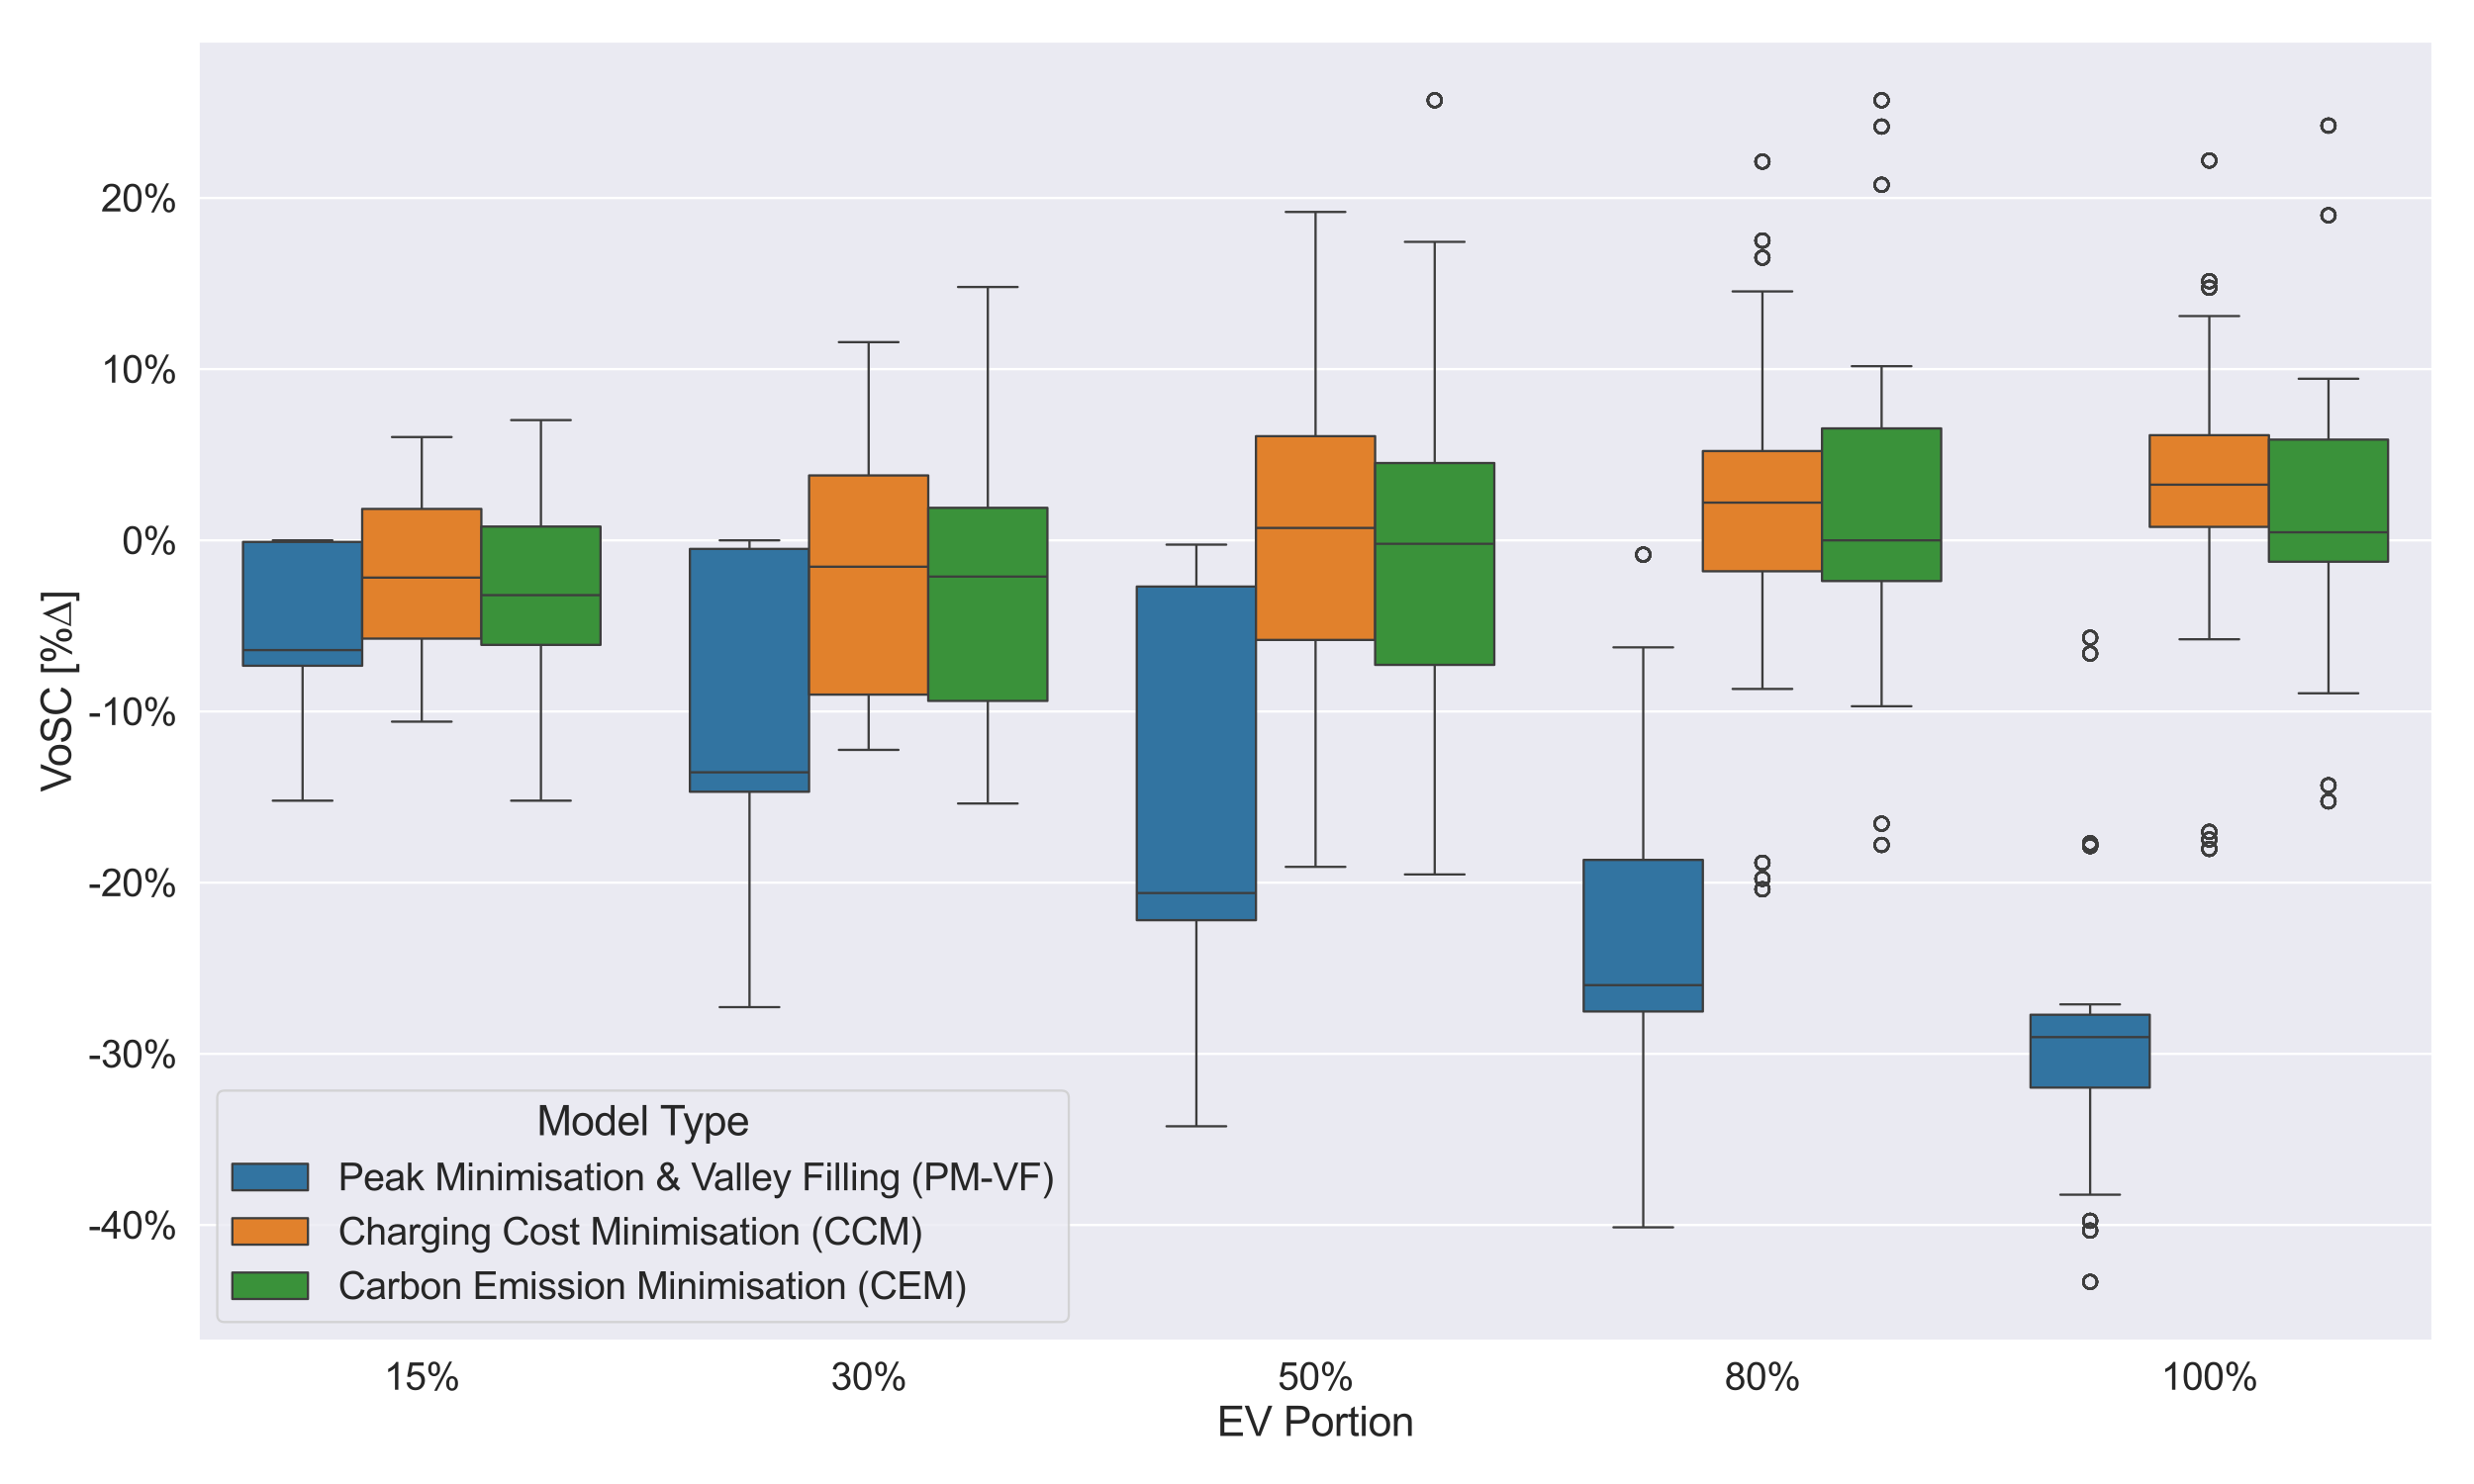 <?xml version="1.0" encoding="utf-8" standalone="no"?>
<!DOCTYPE svg PUBLIC "-//W3C//DTD SVG 1.1//EN"
  "http://www.w3.org/Graphics/SVG/1.1/DTD/svg11.dtd">
<svg xmlns:xlink="http://www.w3.org/1999/xlink" width="1080pt" height="648pt" viewBox="0 0 1080 648" xmlns="http://www.w3.org/2000/svg" version="1.1">
 <defs>
  <style type="text/css">*{stroke-linejoin: round; stroke-linecap: butt}</style>
 </defs>
 <g id="figure_1">
  <g id="patch_1">
   <path d="M 0 648 
L 1080 648 
L 1080 0 
L 0 0 
z
" style="fill: #ffffff"/>
  </g>
  <g id="axes_1">
   <g id="patch_2">
    <path d="M 86.58 585.54 
L 1062 585.54 
L 1062 18 
L 86.58 18 
z
" style="fill: #eaeaf2"/>
   </g>
   <g id="matplotlib.axis_1">
    <g id="xtick_1">
     <g id="text_1">
      <!-- 15% -->
      <g style="fill: #262626" transform="translate(167.61 606.85) scale(0.165 -0.165)">
       <defs>
        <path id="ArialMT-31" d="M 2384 0 
L 1822 0 
L 1822 3584 
Q 1619 3391 1289 3197 
Q 959 3003 697 2906 
L 697 3450 
Q 1169 3672 1522 3987 
Q 1875 4303 2022 4600 
L 2384 4600 
L 2384 0 
z
" transform="scale(0.016)"/>
        <path id="ArialMT-35" d="M 266 1200 
L 856 1250 
Q 922 819 1161 601 
Q 1400 384 1738 384 
Q 2144 384 2425 690 
Q 2706 997 2706 1503 
Q 2706 1984 2436 2262 
Q 2166 2541 1728 2541 
Q 1456 2541 1237 2417 
Q 1019 2294 894 2097 
L 366 2166 
L 809 4519 
L 3088 4519 
L 3088 3981 
L 1259 3981 
L 1013 2750 
Q 1425 3038 1878 3038 
Q 2478 3038 2890 2622 
Q 3303 2206 3303 1553 
Q 3303 931 2941 478 
Q 2500 -78 1738 -78 
Q 1113 -78 717 272 
Q 322 622 266 1200 
z
" transform="scale(0.016)"/>
        <path id="ArialMT-25" d="M 372 3481 
Q 372 3972 619 4315 
Q 866 4659 1334 4659 
Q 1766 4659 2048 4351 
Q 2331 4044 2331 3447 
Q 2331 2866 2045 2552 
Q 1759 2238 1341 2238 
Q 925 2238 648 2547 
Q 372 2856 372 3481 
z
M 1350 4272 
Q 1141 4272 1002 4090 
Q 863 3909 863 3425 
Q 863 2984 1003 2804 
Q 1144 2625 1350 2625 
Q 1563 2625 1702 2806 
Q 1841 2988 1841 3469 
Q 1841 3913 1700 4092 
Q 1559 4272 1350 4272 
z
M 1353 -169 
L 3859 4659 
L 4316 4659 
L 1819 -169 
L 1353 -169 
z
M 3334 1075 
Q 3334 1569 3581 1911 
Q 3828 2253 4300 2253 
Q 4731 2253 5014 1945 
Q 5297 1638 5297 1041 
Q 5297 459 5011 145 
Q 4725 -169 4303 -169 
Q 3888 -169 3611 142 
Q 3334 453 3334 1075 
z
M 4316 1866 
Q 4103 1866 3964 1684 
Q 3825 1503 3825 1019 
Q 3825 581 3965 400 
Q 4106 219 4313 219 
Q 4528 219 4667 400 
Q 4806 581 4806 1063 
Q 4806 1506 4665 1686 
Q 4525 1866 4316 1866 
z
" transform="scale(0.016)"/>
       </defs>
       <use xlink:href="#ArialMT-31"/>
       <use xlink:href="#ArialMT-35" x="55.615"/>
       <use xlink:href="#ArialMT-25" x="111.23"/>
      </g>
     </g>
    </g>
    <g id="xtick_2">
     <g id="text_2">
      <!-- 30% -->
      <g style="fill: #262626" transform="translate(362.694 606.85) scale(0.165 -0.165)">
       <defs>
        <path id="ArialMT-33" d="M 269 1209 
L 831 1284 
Q 928 806 1161 595 
Q 1394 384 1728 384 
Q 2125 384 2398 659 
Q 2672 934 2672 1341 
Q 2672 1728 2419 1979 
Q 2166 2231 1775 2231 
Q 1616 2231 1378 2169 
L 1441 2663 
Q 1497 2656 1531 2656 
Q 1891 2656 2178 2843 
Q 2466 3031 2466 3422 
Q 2466 3731 2256 3934 
Q 2047 4138 1716 4138 
Q 1388 4138 1169 3931 
Q 950 3725 888 3313 
L 325 3413 
Q 428 3978 793 4289 
Q 1159 4600 1703 4600 
Q 2078 4600 2393 4439 
Q 2709 4278 2876 4000 
Q 3044 3722 3044 3409 
Q 3044 3113 2884 2869 
Q 2725 2625 2413 2481 
Q 2819 2388 3044 2092 
Q 3269 1797 3269 1353 
Q 3269 753 2831 336 
Q 2394 -81 1725 -81 
Q 1122 -81 723 278 
Q 325 638 269 1209 
z
" transform="scale(0.016)"/>
        <path id="ArialMT-30" d="M 266 2259 
Q 266 3072 433 3567 
Q 600 4063 929 4331 
Q 1259 4600 1759 4600 
Q 2128 4600 2406 4451 
Q 2684 4303 2865 4023 
Q 3047 3744 3150 3342 
Q 3253 2941 3253 2259 
Q 3253 1453 3087 958 
Q 2922 463 2592 192 
Q 2263 -78 1759 -78 
Q 1097 -78 719 397 
Q 266 969 266 2259 
z
M 844 2259 
Q 844 1131 1108 757 
Q 1372 384 1759 384 
Q 2147 384 2411 759 
Q 2675 1134 2675 2259 
Q 2675 3391 2411 3762 
Q 2147 4134 1753 4134 
Q 1366 4134 1134 3806 
Q 844 3388 844 2259 
z
" transform="scale(0.016)"/>
       </defs>
       <use xlink:href="#ArialMT-33"/>
       <use xlink:href="#ArialMT-30" x="55.615"/>
       <use xlink:href="#ArialMT-25" x="111.23"/>
      </g>
     </g>
    </g>
    <g id="xtick_3">
     <g id="text_3">
      <!-- 50% -->
      <g style="fill: #262626" transform="translate(557.778 606.85) scale(0.165 -0.165)">
       <use xlink:href="#ArialMT-35"/>
       <use xlink:href="#ArialMT-30" x="55.615"/>
       <use xlink:href="#ArialMT-25" x="111.23"/>
      </g>
     </g>
    </g>
    <g id="xtick_4">
     <g id="text_4">
      <!-- 80% -->
      <g style="fill: #262626" transform="translate(752.862 606.85) scale(0.165 -0.165)">
       <defs>
        <path id="ArialMT-38" d="M 1131 2484 
Q 781 2613 612 2850 
Q 444 3088 444 3419 
Q 444 3919 803 4259 
Q 1163 4600 1759 4600 
Q 2359 4600 2725 4251 
Q 3091 3903 3091 3403 
Q 3091 3084 2923 2848 
Q 2756 2613 2416 2484 
Q 2838 2347 3058 2040 
Q 3278 1734 3278 1309 
Q 3278 722 2862 322 
Q 2447 -78 1769 -78 
Q 1091 -78 675 323 
Q 259 725 259 1325 
Q 259 1772 486 2073 
Q 713 2375 1131 2484 
z
M 1019 3438 
Q 1019 3113 1228 2906 
Q 1438 2700 1772 2700 
Q 2097 2700 2305 2904 
Q 2513 3109 2513 3406 
Q 2513 3716 2298 3927 
Q 2084 4138 1766 4138 
Q 1444 4138 1231 3931 
Q 1019 3725 1019 3438 
z
M 838 1322 
Q 838 1081 952 856 
Q 1066 631 1291 507 
Q 1516 384 1775 384 
Q 2178 384 2440 643 
Q 2703 903 2703 1303 
Q 2703 1709 2433 1975 
Q 2163 2241 1756 2241 
Q 1359 2241 1098 1978 
Q 838 1716 838 1322 
z
" transform="scale(0.016)"/>
       </defs>
       <use xlink:href="#ArialMT-38"/>
       <use xlink:href="#ArialMT-30" x="55.615"/>
       <use xlink:href="#ArialMT-25" x="111.23"/>
      </g>
     </g>
    </g>
    <g id="xtick_5">
     <g id="text_5">
      <!-- 100% -->
      <g style="fill: #262626" transform="translate(943.359 606.85) scale(0.165 -0.165)">
       <use xlink:href="#ArialMT-31"/>
       <use xlink:href="#ArialMT-30" x="55.615"/>
       <use xlink:href="#ArialMT-30" x="111.23"/>
       <use xlink:href="#ArialMT-25" x="166.846"/>
      </g>
     </g>
    </g>
    <g id="text_6">
     <!-- EV Portion -->
     <g style="fill: #262626" transform="translate(531.269 627.014) scale(0.18 -0.18)">
      <defs>
       <path id="ArialMT-45" d="M 506 0 
L 506 4581 
L 3819 4581 
L 3819 4041 
L 1113 4041 
L 1113 2638 
L 3647 2638 
L 3647 2100 
L 1113 2100 
L 1113 541 
L 3925 541 
L 3925 0 
L 506 0 
z
" transform="scale(0.016)"/>
       <path id="ArialMT-56" d="M 1803 0 
L 28 4581 
L 684 4581 
L 1875 1253 
Q 2019 853 2116 503 
Q 2222 878 2363 1253 
L 3600 4581 
L 4219 4581 
L 2425 0 
L 1803 0 
z
" transform="scale(0.016)"/>
       <path id="ArialMT-20" transform="scale(0.016)"/>
       <path id="ArialMT-50" d="M 494 0 
L 494 4581 
L 2222 4581 
Q 2678 4581 2919 4538 
Q 3256 4481 3484 4323 
Q 3713 4166 3852 3881 
Q 3991 3597 3991 3256 
Q 3991 2672 3619 2267 
Q 3247 1863 2275 1863 
L 1100 1863 
L 1100 0 
L 494 0 
z
M 1100 2403 
L 2284 2403 
Q 2872 2403 3119 2622 
Q 3366 2841 3366 3238 
Q 3366 3525 3220 3729 
Q 3075 3934 2838 4000 
Q 2684 4041 2272 4041 
L 1100 4041 
L 1100 2403 
z
" transform="scale(0.016)"/>
       <path id="ArialMT-6f" d="M 213 1659 
Q 213 2581 725 3025 
Q 1153 3394 1769 3394 
Q 2453 3394 2887 2945 
Q 3322 2497 3322 1706 
Q 3322 1066 3130 698 
Q 2938 331 2570 128 
Q 2203 -75 1769 -75 
Q 1072 -75 642 372 
Q 213 819 213 1659 
z
M 791 1659 
Q 791 1022 1069 705 
Q 1347 388 1769 388 
Q 2188 388 2466 706 
Q 2744 1025 2744 1678 
Q 2744 2294 2464 2611 
Q 2184 2928 1769 2928 
Q 1347 2928 1069 2612 
Q 791 2297 791 1659 
z
" transform="scale(0.016)"/>
       <path id="ArialMT-72" d="M 416 0 
L 416 3319 
L 922 3319 
L 922 2816 
Q 1116 3169 1280 3281 
Q 1444 3394 1641 3394 
Q 1925 3394 2219 3213 
L 2025 2691 
Q 1819 2813 1613 2813 
Q 1428 2813 1281 2702 
Q 1134 2591 1072 2394 
Q 978 2094 978 1738 
L 978 0 
L 416 0 
z
" transform="scale(0.016)"/>
       <path id="ArialMT-74" d="M 1650 503 
L 1731 6 
Q 1494 -44 1306 -44 
Q 1000 -44 831 53 
Q 663 150 594 308 
Q 525 466 525 972 
L 525 2881 
L 113 2881 
L 113 3319 
L 525 3319 
L 525 4141 
L 1084 4478 
L 1084 3319 
L 1650 3319 
L 1650 2881 
L 1084 2881 
L 1084 941 
Q 1084 700 1114 631 
Q 1144 563 1211 522 
Q 1278 481 1403 481 
Q 1497 481 1650 503 
z
" transform="scale(0.016)"/>
       <path id="ArialMT-69" d="M 425 3934 
L 425 4581 
L 988 4581 
L 988 3934 
L 425 3934 
z
M 425 0 
L 425 3319 
L 988 3319 
L 988 0 
L 425 0 
z
" transform="scale(0.016)"/>
       <path id="ArialMT-6e" d="M 422 0 
L 422 3319 
L 928 3319 
L 928 2847 
Q 1294 3394 1984 3394 
Q 2284 3394 2536 3286 
Q 2788 3178 2913 3003 
Q 3038 2828 3088 2588 
Q 3119 2431 3119 2041 
L 3119 0 
L 2556 0 
L 2556 2019 
Q 2556 2363 2490 2533 
Q 2425 2703 2258 2804 
Q 2091 2906 1866 2906 
Q 1506 2906 1245 2678 
Q 984 2450 984 1813 
L 984 0 
L 422 0 
z
" transform="scale(0.016)"/>
      </defs>
      <use xlink:href="#ArialMT-45"/>
      <use xlink:href="#ArialMT-56" x="66.699"/>
      <use xlink:href="#ArialMT-20" x="133.398"/>
      <use xlink:href="#ArialMT-50" x="161.182"/>
      <use xlink:href="#ArialMT-6f" x="227.881"/>
      <use xlink:href="#ArialMT-72" x="283.496"/>
      <use xlink:href="#ArialMT-74" x="316.797"/>
      <use xlink:href="#ArialMT-69" x="344.58"/>
      <use xlink:href="#ArialMT-6f" x="366.797"/>
      <use xlink:href="#ArialMT-6e" x="422.412"/>
     </g>
    </g>
   </g>
   <g id="matplotlib.axis_2">
    <g id="ytick_1">
     <g id="line2d_1">
      <path d="M 86.58 534.919 
L 1062 534.919 
" clip-path="url(#pa91ecc62d2)" style="fill: none; stroke: #ffffff; stroke-linecap: round"/>
     </g>
     <g id="text_7">
      <!-- -40% -->
      <g style="fill: #262626" transform="translate(38.563 540.824) scale(0.165 -0.165)">
       <defs>
        <path id="ArialMT-2d" d="M 203 1375 
L 203 1941 
L 1931 1941 
L 1931 1375 
L 203 1375 
z
" transform="scale(0.016)"/>
        <path id="ArialMT-34" d="M 2069 0 
L 2069 1097 
L 81 1097 
L 81 1613 
L 2172 4581 
L 2631 4581 
L 2631 1613 
L 3250 1613 
L 3250 1097 
L 2631 1097 
L 2631 0 
L 2069 0 
z
M 2069 1613 
L 2069 3678 
L 634 1613 
L 2069 1613 
z
" transform="scale(0.016)"/>
       </defs>
       <use xlink:href="#ArialMT-2d"/>
       <use xlink:href="#ArialMT-34" x="33.301"/>
       <use xlink:href="#ArialMT-30" x="88.916"/>
       <use xlink:href="#ArialMT-25" x="144.531"/>
      </g>
     </g>
    </g>
    <g id="ytick_2">
     <g id="line2d_2">
      <path d="M 86.58 460.173 
L 1062 460.173 
" clip-path="url(#pa91ecc62d2)" style="fill: none; stroke: #ffffff; stroke-linecap: round"/>
     </g>
     <g id="text_8">
      <!-- -30% -->
      <g style="fill: #262626" transform="translate(38.563 466.078) scale(0.165 -0.165)">
       <use xlink:href="#ArialMT-2d"/>
       <use xlink:href="#ArialMT-33" x="33.301"/>
       <use xlink:href="#ArialMT-30" x="88.916"/>
       <use xlink:href="#ArialMT-25" x="144.531"/>
      </g>
     </g>
    </g>
    <g id="ytick_3">
     <g id="line2d_3">
      <path d="M 86.58 385.427 
L 1062 385.427 
" clip-path="url(#pa91ecc62d2)" style="fill: none; stroke: #ffffff; stroke-linecap: round"/>
     </g>
     <g id="text_9">
      <!-- -20% -->
      <g style="fill: #262626" transform="translate(38.563 391.332) scale(0.165 -0.165)">
       <defs>
        <path id="ArialMT-32" d="M 3222 541 
L 3222 0 
L 194 0 
Q 188 203 259 391 
Q 375 700 629 1000 
Q 884 1300 1366 1694 
Q 2113 2306 2375 2664 
Q 2638 3022 2638 3341 
Q 2638 3675 2398 3904 
Q 2159 4134 1775 4134 
Q 1369 4134 1125 3890 
Q 881 3647 878 3216 
L 300 3275 
Q 359 3922 746 4261 
Q 1134 4600 1788 4600 
Q 2447 4600 2831 4234 
Q 3216 3869 3216 3328 
Q 3216 3053 3103 2787 
Q 2991 2522 2730 2228 
Q 2469 1934 1863 1422 
Q 1356 997 1212 845 
Q 1069 694 975 541 
L 3222 541 
z
" transform="scale(0.016)"/>
       </defs>
       <use xlink:href="#ArialMT-2d"/>
       <use xlink:href="#ArialMT-32" x="33.301"/>
       <use xlink:href="#ArialMT-30" x="88.916"/>
       <use xlink:href="#ArialMT-25" x="144.531"/>
      </g>
     </g>
    </g>
    <g id="ytick_4">
     <g id="line2d_4">
      <path d="M 86.58 310.68 
L 1062 310.68 
" clip-path="url(#pa91ecc62d2)" style="fill: none; stroke: #ffffff; stroke-linecap: round"/>
     </g>
     <g id="text_10">
      <!-- -10% -->
      <g style="fill: #262626" transform="translate(38.563 316.586) scale(0.165 -0.165)">
       <use xlink:href="#ArialMT-2d"/>
       <use xlink:href="#ArialMT-31" x="33.301"/>
       <use xlink:href="#ArialMT-30" x="88.916"/>
       <use xlink:href="#ArialMT-25" x="144.531"/>
      </g>
     </g>
    </g>
    <g id="ytick_5">
     <g id="line2d_5">
      <path d="M 86.58 235.934 
L 1062 235.934 
" clip-path="url(#pa91ecc62d2)" style="fill: none; stroke: #ffffff; stroke-linecap: round"/>
     </g>
     <g id="text_11">
      <!-- 0% -->
      <g style="fill: #262626" transform="translate(53.232 241.839) scale(0.165 -0.165)">
       <use xlink:href="#ArialMT-30"/>
       <use xlink:href="#ArialMT-25" x="55.615"/>
      </g>
     </g>
    </g>
    <g id="ytick_6">
     <g id="line2d_6">
      <path d="M 86.58 161.188 
L 1062 161.188 
" clip-path="url(#pa91ecc62d2)" style="fill: none; stroke: #ffffff; stroke-linecap: round"/>
     </g>
     <g id="text_12">
      <!-- 10% -->
      <g style="fill: #262626" transform="translate(44.057 167.093) scale(0.165 -0.165)">
       <use xlink:href="#ArialMT-31"/>
       <use xlink:href="#ArialMT-30" x="55.615"/>
       <use xlink:href="#ArialMT-25" x="111.23"/>
      </g>
     </g>
    </g>
    <g id="ytick_7">
     <g id="line2d_7">
      <path d="M 86.58 86.442 
L 1062 86.442 
" clip-path="url(#pa91ecc62d2)" style="fill: none; stroke: #ffffff; stroke-linecap: round"/>
     </g>
     <g id="text_13">
      <!-- 20% -->
      <g style="fill: #262626" transform="translate(44.057 92.347) scale(0.165 -0.165)">
       <use xlink:href="#ArialMT-32"/>
       <use xlink:href="#ArialMT-30" x="55.615"/>
       <use xlink:href="#ArialMT-25" x="111.23"/>
      </g>
     </g>
    </g>
    <g id="text_14">
     <!-- VoSC [%∆] -->
     <g style="fill: #262626" transform="translate(30.985 345.797) rotate(-90) scale(0.18 -0.18)">
      <defs>
       <path id="ArialMT-53" d="M 288 1472 
L 859 1522 
Q 900 1178 1048 958 
Q 1197 738 1509 602 
Q 1822 466 2213 466 
Q 2559 466 2825 569 
Q 3091 672 3220 851 
Q 3350 1031 3350 1244 
Q 3350 1459 3225 1620 
Q 3100 1781 2813 1891 
Q 2628 1963 1997 2114 
Q 1366 2266 1113 2400 
Q 784 2572 623 2826 
Q 463 3081 463 3397 
Q 463 3744 659 4045 
Q 856 4347 1234 4503 
Q 1613 4659 2075 4659 
Q 2584 4659 2973 4495 
Q 3363 4331 3572 4012 
Q 3781 3694 3797 3291 
L 3216 3247 
Q 3169 3681 2898 3903 
Q 2628 4125 2100 4125 
Q 1550 4125 1298 3923 
Q 1047 3722 1047 3438 
Q 1047 3191 1225 3031 
Q 1400 2872 2139 2705 
Q 2878 2538 3153 2413 
Q 3553 2228 3743 1945 
Q 3934 1663 3934 1294 
Q 3934 928 3725 604 
Q 3516 281 3123 101 
Q 2731 -78 2241 -78 
Q 1619 -78 1198 103 
Q 778 284 539 648 
Q 300 1013 288 1472 
z
" transform="scale(0.016)"/>
       <path id="ArialMT-43" d="M 3763 1606 
L 4369 1453 
Q 4178 706 3683 314 
Q 3188 -78 2472 -78 
Q 1731 -78 1267 223 
Q 803 525 561 1097 
Q 319 1669 319 2325 
Q 319 3041 592 3573 
Q 866 4106 1370 4382 
Q 1875 4659 2481 4659 
Q 3169 4659 3637 4309 
Q 4106 3959 4291 3325 
L 3694 3184 
Q 3534 3684 3231 3912 
Q 2928 4141 2469 4141 
Q 1941 4141 1586 3887 
Q 1231 3634 1087 3207 
Q 944 2781 944 2328 
Q 944 1744 1114 1308 
Q 1284 872 1643 656 
Q 2003 441 2422 441 
Q 2931 441 3284 734 
Q 3638 1028 3763 1606 
z
" transform="scale(0.016)"/>
       <path id="ArialMT-5b" d="M 434 -1272 
L 434 4581 
L 1675 4581 
L 1675 4116 
L 997 4116 
L 997 -806 
L 1675 -806 
L 1675 -1272 
L 434 -1272 
z
" transform="scale(0.016)"/>
       <path id="ArialMT-2206" d="M 3831 0 
L 81 0 
L 2044 4334 
L 3831 0 
z
M 3094 256 
L 1847 3278 
L 472 256 
L 3094 256 
z
" transform="scale(0.016)"/>
       <path id="ArialMT-5d" d="M 1363 -1272 
L 122 -1272 
L 122 -806 
L 800 -806 
L 800 4116 
L 122 4116 
L 122 4581 
L 1363 4581 
L 1363 -1272 
z
" transform="scale(0.016)"/>
      </defs>
      <use xlink:href="#ArialMT-56"/>
      <use xlink:href="#ArialMT-6f" x="61.199"/>
      <use xlink:href="#ArialMT-53" x="116.814"/>
      <use xlink:href="#ArialMT-43" x="183.514"/>
      <use xlink:href="#ArialMT-20" x="255.73"/>
      <use xlink:href="#ArialMT-5b" x="283.514"/>
      <use xlink:href="#ArialMT-25" x="311.297"/>
      <use xlink:href="#ArialMT-2206" x="400.213"/>
      <use xlink:href="#ArialMT-5d" x="461.395"/>
     </g>
    </g>
   </g>
   <g id="patch_3">
    <path d="M 184.122 235.934 
L 184.122 235.934 
L 184.122 235.934 
L 184.122 235.934 
z
" clip-path="url(#pa91ecc62d2)" style="fill: #3274a1; stroke: #3d3d3d; stroke-linejoin: miter"/>
   </g>
   <g id="patch_4">
    <path d="M 184.122 235.934 
L 184.122 235.934 
L 184.122 235.934 
L 184.122 235.934 
z
" clip-path="url(#pa91ecc62d2)" style="fill: #e1812c; stroke: #3d3d3d; stroke-linejoin: miter"/>
   </g>
   <g id="patch_5">
    <path d="M 184.122 235.934 
L 184.122 235.934 
L 184.122 235.934 
L 184.122 235.934 
z
" clip-path="url(#pa91ecc62d2)" style="fill: #3a923a; stroke: #3d3d3d; stroke-linejoin: miter"/>
   </g>
   <g id="patch_6">
    <path d="M 106.088 290.704 
L 158.111 290.704 
L 158.111 236.634 
L 106.088 236.634 
L 106.088 290.704 
z
" clip-path="url(#pa91ecc62d2)" style="fill: #3274a1; stroke: #3d3d3d; stroke-linejoin: miter"/>
   </g>
   <g id="line2d_8">
    <path d="M 132.1 290.704 
L 132.1 349.62 
" clip-path="url(#pa91ecc62d2)" style="fill: none; stroke: #3d3d3d"/>
   </g>
   <g id="line2d_9">
    <path d="M 132.1 236.634 
L 132.1 235.934 
" clip-path="url(#pa91ecc62d2)" style="fill: none; stroke: #3d3d3d"/>
   </g>
   <g id="line2d_10">
    <path d="M 119.094 349.62 
L 145.105 349.62 
" clip-path="url(#pa91ecc62d2)" style="fill: none; stroke: #3d3d3d; stroke-linecap: round"/>
   </g>
   <g id="line2d_11">
    <path d="M 119.094 235.934 
L 145.105 235.934 
" clip-path="url(#pa91ecc62d2)" style="fill: none; stroke: #3d3d3d; stroke-linecap: round"/>
   </g>
   <g id="line2d_12"/>
   <g id="patch_7">
    <path d="M 301.172 345.727 
L 353.195 345.727 
L 353.195 239.693 
L 301.172 239.693 
L 301.172 345.727 
z
" clip-path="url(#pa91ecc62d2)" style="fill: #3274a1; stroke: #3d3d3d; stroke-linejoin: miter"/>
   </g>
   <g id="line2d_13">
    <path d="M 327.184 345.727 
L 327.184 439.776 
" clip-path="url(#pa91ecc62d2)" style="fill: none; stroke: #3d3d3d"/>
   </g>
   <g id="line2d_14">
    <path d="M 327.184 239.693 
L 327.184 235.934 
" clip-path="url(#pa91ecc62d2)" style="fill: none; stroke: #3d3d3d"/>
   </g>
   <g id="line2d_15">
    <path d="M 314.178 439.776 
L 340.189 439.776 
" clip-path="url(#pa91ecc62d2)" style="fill: none; stroke: #3d3d3d; stroke-linecap: round"/>
   </g>
   <g id="line2d_16">
    <path d="M 314.178 235.934 
L 340.189 235.934 
" clip-path="url(#pa91ecc62d2)" style="fill: none; stroke: #3d3d3d; stroke-linecap: round"/>
   </g>
   <g id="line2d_17"/>
   <g id="patch_8">
    <path d="M 496.256 401.808 
L 548.279 401.808 
L 548.279 256.118 
L 496.256 256.118 
L 496.256 401.808 
z
" clip-path="url(#pa91ecc62d2)" style="fill: #3274a1; stroke: #3d3d3d; stroke-linejoin: miter"/>
   </g>
   <g id="line2d_18">
    <path d="M 522.268 401.808 
L 522.268 491.8 
" clip-path="url(#pa91ecc62d2)" style="fill: none; stroke: #3d3d3d"/>
   </g>
   <g id="line2d_19">
    <path d="M 522.268 256.118 
L 522.268 237.821 
" clip-path="url(#pa91ecc62d2)" style="fill: none; stroke: #3d3d3d"/>
   </g>
   <g id="line2d_20">
    <path d="M 509.262 491.8 
L 535.273 491.8 
" clip-path="url(#pa91ecc62d2)" style="fill: none; stroke: #3d3d3d; stroke-linecap: round"/>
   </g>
   <g id="line2d_21">
    <path d="M 509.262 237.821 
L 535.273 237.821 
" clip-path="url(#pa91ecc62d2)" style="fill: none; stroke: #3d3d3d; stroke-linecap: round"/>
   </g>
   <g id="line2d_22"/>
   <g id="patch_9">
    <path d="M 691.34 441.676 
L 743.363 441.676 
L 743.363 375.478 
L 691.34 375.478 
L 691.34 441.676 
z
" clip-path="url(#pa91ecc62d2)" style="fill: #3274a1; stroke: #3d3d3d; stroke-linejoin: miter"/>
   </g>
   <g id="line2d_23">
    <path d="M 717.352 441.676 
L 717.352 535.924 
" clip-path="url(#pa91ecc62d2)" style="fill: none; stroke: #3d3d3d"/>
   </g>
   <g id="line2d_24">
    <path d="M 717.352 375.478 
L 717.352 282.668 
" clip-path="url(#pa91ecc62d2)" style="fill: none; stroke: #3d3d3d"/>
   </g>
   <g id="line2d_25">
    <path d="M 704.346 535.924 
L 730.357 535.924 
" clip-path="url(#pa91ecc62d2)" style="fill: none; stroke: #3d3d3d; stroke-linecap: round"/>
   </g>
   <g id="line2d_26">
    <path d="M 704.346 282.668 
L 730.357 282.668 
" clip-path="url(#pa91ecc62d2)" style="fill: none; stroke: #3d3d3d; stroke-linecap: round"/>
   </g>
   <g id="line2d_27">
    <defs>
     <path id="m6926802750" d="M 0 3 
C 0.796 3 1.559 2.684 2.121 2.121 
C 2.684 1.559 3 0.796 3 0 
C 3 -0.796 2.684 -1.559 2.121 -2.121 
C 1.559 -2.684 0.796 -3 0 -3 
C -0.796 -3 -1.559 -2.684 -2.121 -2.121 
C -2.684 -1.559 -3 -0.796 -3 0 
C -3 0.796 -2.684 1.559 -2.121 2.121 
C -1.559 2.684 -0.796 3 0 3 
z
" style="stroke: #3d3d3d"/>
    </defs>
    <g clip-path="url(#pa91ecc62d2)">
     <use xlink:href="#m6926802750" x="717.352" y="242.161" style="fill-opacity: 0; stroke: #3d3d3d"/>
     <use xlink:href="#m6926802750" x="717.352" y="242.197" style="fill-opacity: 0; stroke: #3d3d3d"/>
     <use xlink:href="#m6926802750" x="717.352" y="242.161" style="fill-opacity: 0; stroke: #3d3d3d"/>
     <use xlink:href="#m6926802750" x="717.352" y="242.197" style="fill-opacity: 0; stroke: #3d3d3d"/>
     <use xlink:href="#m6926802750" x="717.352" y="242.161" style="fill-opacity: 0; stroke: #3d3d3d"/>
     <use xlink:href="#m6926802750" x="717.352" y="242.197" style="fill-opacity: 0; stroke: #3d3d3d"/>
     <use xlink:href="#m6926802750" x="717.352" y="242.161" style="fill-opacity: 0; stroke: #3d3d3d"/>
     <use xlink:href="#m6926802750" x="717.352" y="242.197" style="fill-opacity: 0; stroke: #3d3d3d"/>
     <use xlink:href="#m6926802750" x="717.352" y="242.161" style="fill-opacity: 0; stroke: #3d3d3d"/>
     <use xlink:href="#m6926802750" x="717.352" y="242.197" style="fill-opacity: 0; stroke: #3d3d3d"/>
     <use xlink:href="#m6926802750" x="717.352" y="242.161" style="fill-opacity: 0; stroke: #3d3d3d"/>
     <use xlink:href="#m6926802750" x="717.352" y="242.197" style="fill-opacity: 0; stroke: #3d3d3d"/>
     <use xlink:href="#m6926802750" x="717.352" y="242.161" style="fill-opacity: 0; stroke: #3d3d3d"/>
     <use xlink:href="#m6926802750" x="717.352" y="242.197" style="fill-opacity: 0; stroke: #3d3d3d"/>
     <use xlink:href="#m6926802750" x="717.352" y="242.161" style="fill-opacity: 0; stroke: #3d3d3d"/>
     <use xlink:href="#m6926802750" x="717.352" y="242.197" style="fill-opacity: 0; stroke: #3d3d3d"/>
     <use xlink:href="#m6926802750" x="717.352" y="242.161" style="fill-opacity: 0; stroke: #3d3d3d"/>
     <use xlink:href="#m6926802750" x="717.352" y="242.197" style="fill-opacity: 0; stroke: #3d3d3d"/>
     <use xlink:href="#m6926802750" x="717.352" y="242.161" style="fill-opacity: 0; stroke: #3d3d3d"/>
     <use xlink:href="#m6926802750" x="717.352" y="242.197" style="fill-opacity: 0; stroke: #3d3d3d"/>
     <use xlink:href="#m6926802750" x="717.352" y="242.161" style="fill-opacity: 0; stroke: #3d3d3d"/>
     <use xlink:href="#m6926802750" x="717.352" y="242.197" style="fill-opacity: 0; stroke: #3d3d3d"/>
     <use xlink:href="#m6926802750" x="717.352" y="242.161" style="fill-opacity: 0; stroke: #3d3d3d"/>
     <use xlink:href="#m6926802750" x="717.352" y="242.197" style="fill-opacity: 0; stroke: #3d3d3d"/>
    </g>
   </g>
   <g id="patch_10">
    <path d="M 886.424 474.908 
L 938.447 474.908 
L 938.447 443.098 
L 886.424 443.098 
L 886.424 474.908 
z
" clip-path="url(#pa91ecc62d2)" style="fill: #3274a1; stroke: #3d3d3d; stroke-linejoin: miter"/>
   </g>
   <g id="line2d_28">
    <path d="M 912.436 474.908 
L 912.436 521.662 
" clip-path="url(#pa91ecc62d2)" style="fill: none; stroke: #3d3d3d"/>
   </g>
   <g id="line2d_29">
    <path d="M 912.436 443.098 
L 912.436 438.569 
" clip-path="url(#pa91ecc62d2)" style="fill: none; stroke: #3d3d3d"/>
   </g>
   <g id="line2d_30">
    <path d="M 899.43 521.662 
L 925.441 521.662 
" clip-path="url(#pa91ecc62d2)" style="fill: none; stroke: #3d3d3d; stroke-linecap: round"/>
   </g>
   <g id="line2d_31">
    <path d="M 899.43 438.569 
L 925.441 438.569 
" clip-path="url(#pa91ecc62d2)" style="fill: none; stroke: #3d3d3d; stroke-linecap: round"/>
   </g>
   <g id="line2d_32">
    <g clip-path="url(#pa91ecc62d2)">
     <use xlink:href="#m6926802750" x="912.436" y="533.073" style="fill-opacity: 0; stroke: #3d3d3d"/>
     <use xlink:href="#m6926802750" x="912.436" y="559.743" style="fill-opacity: 0; stroke: #3d3d3d"/>
     <use xlink:href="#m6926802750" x="912.436" y="537.364" style="fill-opacity: 0; stroke: #3d3d3d"/>
     <use xlink:href="#m6926802750" x="912.436" y="533.073" style="fill-opacity: 0; stroke: #3d3d3d"/>
     <use xlink:href="#m6926802750" x="912.436" y="559.743" style="fill-opacity: 0; stroke: #3d3d3d"/>
     <use xlink:href="#m6926802750" x="912.436" y="537.364" style="fill-opacity: 0; stroke: #3d3d3d"/>
     <use xlink:href="#m6926802750" x="912.436" y="533.073" style="fill-opacity: 0; stroke: #3d3d3d"/>
     <use xlink:href="#m6926802750" x="912.436" y="559.743" style="fill-opacity: 0; stroke: #3d3d3d"/>
     <use xlink:href="#m6926802750" x="912.436" y="537.364" style="fill-opacity: 0; stroke: #3d3d3d"/>
     <use xlink:href="#m6926802750" x="912.436" y="533.073" style="fill-opacity: 0; stroke: #3d3d3d"/>
     <use xlink:href="#m6926802750" x="912.436" y="559.743" style="fill-opacity: 0; stroke: #3d3d3d"/>
     <use xlink:href="#m6926802750" x="912.436" y="537.364" style="fill-opacity: 0; stroke: #3d3d3d"/>
     <use xlink:href="#m6926802750" x="912.436" y="533.073" style="fill-opacity: 0; stroke: #3d3d3d"/>
     <use xlink:href="#m6926802750" x="912.436" y="559.743" style="fill-opacity: 0; stroke: #3d3d3d"/>
     <use xlink:href="#m6926802750" x="912.436" y="537.364" style="fill-opacity: 0; stroke: #3d3d3d"/>
     <use xlink:href="#m6926802750" x="912.436" y="533.073" style="fill-opacity: 0; stroke: #3d3d3d"/>
     <use xlink:href="#m6926802750" x="912.436" y="559.743" style="fill-opacity: 0; stroke: #3d3d3d"/>
     <use xlink:href="#m6926802750" x="912.436" y="537.364" style="fill-opacity: 0; stroke: #3d3d3d"/>
     <use xlink:href="#m6926802750" x="912.436" y="533.073" style="fill-opacity: 0; stroke: #3d3d3d"/>
     <use xlink:href="#m6926802750" x="912.436" y="559.743" style="fill-opacity: 0; stroke: #3d3d3d"/>
     <use xlink:href="#m6926802750" x="912.436" y="537.364" style="fill-opacity: 0; stroke: #3d3d3d"/>
     <use xlink:href="#m6926802750" x="912.436" y="533.073" style="fill-opacity: 0; stroke: #3d3d3d"/>
     <use xlink:href="#m6926802750" x="912.436" y="559.743" style="fill-opacity: 0; stroke: #3d3d3d"/>
     <use xlink:href="#m6926802750" x="912.436" y="537.364" style="fill-opacity: 0; stroke: #3d3d3d"/>
     <use xlink:href="#m6926802750" x="912.436" y="533.073" style="fill-opacity: 0; stroke: #3d3d3d"/>
     <use xlink:href="#m6926802750" x="912.436" y="559.743" style="fill-opacity: 0; stroke: #3d3d3d"/>
     <use xlink:href="#m6926802750" x="912.436" y="537.364" style="fill-opacity: 0; stroke: #3d3d3d"/>
     <use xlink:href="#m6926802750" x="912.436" y="533.073" style="fill-opacity: 0; stroke: #3d3d3d"/>
     <use xlink:href="#m6926802750" x="912.436" y="559.743" style="fill-opacity: 0; stroke: #3d3d3d"/>
     <use xlink:href="#m6926802750" x="912.436" y="537.364" style="fill-opacity: 0; stroke: #3d3d3d"/>
     <use xlink:href="#m6926802750" x="912.436" y="533.073" style="fill-opacity: 0; stroke: #3d3d3d"/>
     <use xlink:href="#m6926802750" x="912.436" y="559.743" style="fill-opacity: 0; stroke: #3d3d3d"/>
     <use xlink:href="#m6926802750" x="912.436" y="537.364" style="fill-opacity: 0; stroke: #3d3d3d"/>
     <use xlink:href="#m6926802750" x="912.436" y="533.073" style="fill-opacity: 0; stroke: #3d3d3d"/>
     <use xlink:href="#m6926802750" x="912.436" y="559.743" style="fill-opacity: 0; stroke: #3d3d3d"/>
     <use xlink:href="#m6926802750" x="912.436" y="537.364" style="fill-opacity: 0; stroke: #3d3d3d"/>
     <use xlink:href="#m6926802750" x="912.436" y="369.126" style="fill-opacity: 0; stroke: #3d3d3d"/>
     <use xlink:href="#m6926802750" x="912.436" y="278.461" style="fill-opacity: 0; stroke: #3d3d3d"/>
     <use xlink:href="#m6926802750" x="912.436" y="285.412" style="fill-opacity: 0; stroke: #3d3d3d"/>
     <use xlink:href="#m6926802750" x="912.436" y="369.453" style="fill-opacity: 0; stroke: #3d3d3d"/>
     <use xlink:href="#m6926802750" x="912.436" y="368.222" style="fill-opacity: 0; stroke: #3d3d3d"/>
     <use xlink:href="#m6926802750" x="912.436" y="369.126" style="fill-opacity: 0; stroke: #3d3d3d"/>
     <use xlink:href="#m6926802750" x="912.436" y="278.461" style="fill-opacity: 0; stroke: #3d3d3d"/>
     <use xlink:href="#m6926802750" x="912.436" y="285.412" style="fill-opacity: 0; stroke: #3d3d3d"/>
     <use xlink:href="#m6926802750" x="912.436" y="369.453" style="fill-opacity: 0; stroke: #3d3d3d"/>
     <use xlink:href="#m6926802750" x="912.436" y="368.222" style="fill-opacity: 0; stroke: #3d3d3d"/>
     <use xlink:href="#m6926802750" x="912.436" y="369.126" style="fill-opacity: 0; stroke: #3d3d3d"/>
     <use xlink:href="#m6926802750" x="912.436" y="278.461" style="fill-opacity: 0; stroke: #3d3d3d"/>
     <use xlink:href="#m6926802750" x="912.436" y="285.412" style="fill-opacity: 0; stroke: #3d3d3d"/>
     <use xlink:href="#m6926802750" x="912.436" y="369.453" style="fill-opacity: 0; stroke: #3d3d3d"/>
     <use xlink:href="#m6926802750" x="912.436" y="368.222" style="fill-opacity: 0; stroke: #3d3d3d"/>
     <use xlink:href="#m6926802750" x="912.436" y="369.126" style="fill-opacity: 0; stroke: #3d3d3d"/>
     <use xlink:href="#m6926802750" x="912.436" y="278.461" style="fill-opacity: 0; stroke: #3d3d3d"/>
     <use xlink:href="#m6926802750" x="912.436" y="285.412" style="fill-opacity: 0; stroke: #3d3d3d"/>
     <use xlink:href="#m6926802750" x="912.436" y="369.453" style="fill-opacity: 0; stroke: #3d3d3d"/>
     <use xlink:href="#m6926802750" x="912.436" y="368.222" style="fill-opacity: 0; stroke: #3d3d3d"/>
     <use xlink:href="#m6926802750" x="912.436" y="369.126" style="fill-opacity: 0; stroke: #3d3d3d"/>
     <use xlink:href="#m6926802750" x="912.436" y="278.461" style="fill-opacity: 0; stroke: #3d3d3d"/>
     <use xlink:href="#m6926802750" x="912.436" y="285.412" style="fill-opacity: 0; stroke: #3d3d3d"/>
     <use xlink:href="#m6926802750" x="912.436" y="369.453" style="fill-opacity: 0; stroke: #3d3d3d"/>
     <use xlink:href="#m6926802750" x="912.436" y="368.222" style="fill-opacity: 0; stroke: #3d3d3d"/>
     <use xlink:href="#m6926802750" x="912.436" y="369.126" style="fill-opacity: 0; stroke: #3d3d3d"/>
     <use xlink:href="#m6926802750" x="912.436" y="278.461" style="fill-opacity: 0; stroke: #3d3d3d"/>
     <use xlink:href="#m6926802750" x="912.436" y="285.412" style="fill-opacity: 0; stroke: #3d3d3d"/>
     <use xlink:href="#m6926802750" x="912.436" y="369.453" style="fill-opacity: 0; stroke: #3d3d3d"/>
     <use xlink:href="#m6926802750" x="912.436" y="368.222" style="fill-opacity: 0; stroke: #3d3d3d"/>
     <use xlink:href="#m6926802750" x="912.436" y="369.126" style="fill-opacity: 0; stroke: #3d3d3d"/>
     <use xlink:href="#m6926802750" x="912.436" y="278.461" style="fill-opacity: 0; stroke: #3d3d3d"/>
     <use xlink:href="#m6926802750" x="912.436" y="285.412" style="fill-opacity: 0; stroke: #3d3d3d"/>
     <use xlink:href="#m6926802750" x="912.436" y="369.453" style="fill-opacity: 0; stroke: #3d3d3d"/>
     <use xlink:href="#m6926802750" x="912.436" y="368.222" style="fill-opacity: 0; stroke: #3d3d3d"/>
     <use xlink:href="#m6926802750" x="912.436" y="369.126" style="fill-opacity: 0; stroke: #3d3d3d"/>
     <use xlink:href="#m6926802750" x="912.436" y="278.461" style="fill-opacity: 0; stroke: #3d3d3d"/>
     <use xlink:href="#m6926802750" x="912.436" y="285.412" style="fill-opacity: 0; stroke: #3d3d3d"/>
     <use xlink:href="#m6926802750" x="912.436" y="369.453" style="fill-opacity: 0; stroke: #3d3d3d"/>
     <use xlink:href="#m6926802750" x="912.436" y="368.222" style="fill-opacity: 0; stroke: #3d3d3d"/>
     <use xlink:href="#m6926802750" x="912.436" y="369.126" style="fill-opacity: 0; stroke: #3d3d3d"/>
     <use xlink:href="#m6926802750" x="912.436" y="278.461" style="fill-opacity: 0; stroke: #3d3d3d"/>
     <use xlink:href="#m6926802750" x="912.436" y="285.412" style="fill-opacity: 0; stroke: #3d3d3d"/>
     <use xlink:href="#m6926802750" x="912.436" y="369.453" style="fill-opacity: 0; stroke: #3d3d3d"/>
     <use xlink:href="#m6926802750" x="912.436" y="368.222" style="fill-opacity: 0; stroke: #3d3d3d"/>
     <use xlink:href="#m6926802750" x="912.436" y="369.126" style="fill-opacity: 0; stroke: #3d3d3d"/>
     <use xlink:href="#m6926802750" x="912.436" y="278.461" style="fill-opacity: 0; stroke: #3d3d3d"/>
     <use xlink:href="#m6926802750" x="912.436" y="285.412" style="fill-opacity: 0; stroke: #3d3d3d"/>
     <use xlink:href="#m6926802750" x="912.436" y="369.453" style="fill-opacity: 0; stroke: #3d3d3d"/>
     <use xlink:href="#m6926802750" x="912.436" y="368.222" style="fill-opacity: 0; stroke: #3d3d3d"/>
     <use xlink:href="#m6926802750" x="912.436" y="369.126" style="fill-opacity: 0; stroke: #3d3d3d"/>
     <use xlink:href="#m6926802750" x="912.436" y="278.461" style="fill-opacity: 0; stroke: #3d3d3d"/>
     <use xlink:href="#m6926802750" x="912.436" y="285.412" style="fill-opacity: 0; stroke: #3d3d3d"/>
     <use xlink:href="#m6926802750" x="912.436" y="369.453" style="fill-opacity: 0; stroke: #3d3d3d"/>
     <use xlink:href="#m6926802750" x="912.436" y="368.222" style="fill-opacity: 0; stroke: #3d3d3d"/>
     <use xlink:href="#m6926802750" x="912.436" y="369.126" style="fill-opacity: 0; stroke: #3d3d3d"/>
     <use xlink:href="#m6926802750" x="912.436" y="278.461" style="fill-opacity: 0; stroke: #3d3d3d"/>
     <use xlink:href="#m6926802750" x="912.436" y="285.412" style="fill-opacity: 0; stroke: #3d3d3d"/>
     <use xlink:href="#m6926802750" x="912.436" y="369.453" style="fill-opacity: 0; stroke: #3d3d3d"/>
     <use xlink:href="#m6926802750" x="912.436" y="368.222" style="fill-opacity: 0; stroke: #3d3d3d"/>
    </g>
   </g>
   <g id="patch_11">
    <path d="M 158.111 278.847 
L 210.133 278.847 
L 210.133 222.216 
L 158.111 222.216 
L 158.111 278.847 
z
" clip-path="url(#pa91ecc62d2)" style="fill: #e1812c; stroke: #3d3d3d; stroke-linejoin: miter"/>
   </g>
   <g id="line2d_33">
    <path d="M 184.122 278.847 
L 184.122 315.116 
" clip-path="url(#pa91ecc62d2)" style="fill: none; stroke: #3d3d3d"/>
   </g>
   <g id="line2d_34">
    <path d="M 184.122 222.216 
L 184.122 190.836 
" clip-path="url(#pa91ecc62d2)" style="fill: none; stroke: #3d3d3d"/>
   </g>
   <g id="line2d_35">
    <path d="M 171.116 315.116 
L 197.128 315.116 
" clip-path="url(#pa91ecc62d2)" style="fill: none; stroke: #3d3d3d; stroke-linecap: round"/>
   </g>
   <g id="line2d_36">
    <path d="M 171.116 190.836 
L 197.128 190.836 
" clip-path="url(#pa91ecc62d2)" style="fill: none; stroke: #3d3d3d; stroke-linecap: round"/>
   </g>
   <g id="line2d_37"/>
   <g id="patch_12">
    <path d="M 353.195 303.312 
L 405.217 303.312 
L 405.217 207.604 
L 353.195 207.604 
L 353.195 303.312 
z
" clip-path="url(#pa91ecc62d2)" style="fill: #e1812c; stroke: #3d3d3d; stroke-linejoin: miter"/>
   </g>
   <g id="line2d_38">
    <path d="M 379.206 303.312 
L 379.206 327.443 
" clip-path="url(#pa91ecc62d2)" style="fill: none; stroke: #3d3d3d"/>
   </g>
   <g id="line2d_39">
    <path d="M 379.206 207.604 
L 379.206 149.398 
" clip-path="url(#pa91ecc62d2)" style="fill: none; stroke: #3d3d3d"/>
   </g>
   <g id="line2d_40">
    <path d="M 366.2 327.443 
L 392.212 327.443 
" clip-path="url(#pa91ecc62d2)" style="fill: none; stroke: #3d3d3d; stroke-linecap: round"/>
   </g>
   <g id="line2d_41">
    <path d="M 366.2 149.398 
L 392.212 149.398 
" clip-path="url(#pa91ecc62d2)" style="fill: none; stroke: #3d3d3d; stroke-linecap: round"/>
   </g>
   <g id="line2d_42"/>
   <g id="patch_13">
    <path d="M 548.279 279.44 
L 600.301 279.44 
L 600.301 190.456 
L 548.279 190.456 
L 548.279 279.44 
z
" clip-path="url(#pa91ecc62d2)" style="fill: #e1812c; stroke: #3d3d3d; stroke-linejoin: miter"/>
   </g>
   <g id="line2d_43">
    <path d="M 574.29 279.44 
L 574.29 378.514 
" clip-path="url(#pa91ecc62d2)" style="fill: none; stroke: #3d3d3d"/>
   </g>
   <g id="line2d_44">
    <path d="M 574.29 190.456 
L 574.29 92.54 
" clip-path="url(#pa91ecc62d2)" style="fill: none; stroke: #3d3d3d"/>
   </g>
   <g id="line2d_45">
    <path d="M 561.284 378.514 
L 587.296 378.514 
" clip-path="url(#pa91ecc62d2)" style="fill: none; stroke: #3d3d3d; stroke-linecap: round"/>
   </g>
   <g id="line2d_46">
    <path d="M 561.284 92.54 
L 587.296 92.54 
" clip-path="url(#pa91ecc62d2)" style="fill: none; stroke: #3d3d3d; stroke-linecap: round"/>
   </g>
   <g id="line2d_47"/>
   <g id="patch_14">
    <path d="M 743.363 249.451 
L 795.385 249.451 
L 795.385 196.959 
L 743.363 196.959 
L 743.363 249.451 
z
" clip-path="url(#pa91ecc62d2)" style="fill: #e1812c; stroke: #3d3d3d; stroke-linejoin: miter"/>
   </g>
   <g id="line2d_48">
    <path d="M 769.374 249.451 
L 769.374 300.821 
" clip-path="url(#pa91ecc62d2)" style="fill: none; stroke: #3d3d3d"/>
   </g>
   <g id="line2d_49">
    <path d="M 769.374 196.959 
L 769.374 127.244 
" clip-path="url(#pa91ecc62d2)" style="fill: none; stroke: #3d3d3d"/>
   </g>
   <g id="line2d_50">
    <path d="M 756.368 300.821 
L 782.38 300.821 
" clip-path="url(#pa91ecc62d2)" style="fill: none; stroke: #3d3d3d; stroke-linecap: round"/>
   </g>
   <g id="line2d_51">
    <path d="M 756.368 127.244 
L 782.38 127.244 
" clip-path="url(#pa91ecc62d2)" style="fill: none; stroke: #3d3d3d; stroke-linecap: round"/>
   </g>
   <g id="line2d_52">
    <g clip-path="url(#pa91ecc62d2)">
     <use xlink:href="#m6926802750" x="769.374" y="388.313" style="fill-opacity: 0; stroke: #3d3d3d"/>
     <use xlink:href="#m6926802750" x="769.374" y="376.745" style="fill-opacity: 0; stroke: #3d3d3d"/>
     <use xlink:href="#m6926802750" x="769.374" y="383.721" style="fill-opacity: 0; stroke: #3d3d3d"/>
     <use xlink:href="#m6926802750" x="769.374" y="388.313" style="fill-opacity: 0; stroke: #3d3d3d"/>
     <use xlink:href="#m6926802750" x="769.374" y="376.745" style="fill-opacity: 0; stroke: #3d3d3d"/>
     <use xlink:href="#m6926802750" x="769.374" y="383.721" style="fill-opacity: 0; stroke: #3d3d3d"/>
     <use xlink:href="#m6926802750" x="769.374" y="388.313" style="fill-opacity: 0; stroke: #3d3d3d"/>
     <use xlink:href="#m6926802750" x="769.374" y="376.745" style="fill-opacity: 0; stroke: #3d3d3d"/>
     <use xlink:href="#m6926802750" x="769.374" y="383.721" style="fill-opacity: 0; stroke: #3d3d3d"/>
     <use xlink:href="#m6926802750" x="769.374" y="388.313" style="fill-opacity: 0; stroke: #3d3d3d"/>
     <use xlink:href="#m6926802750" x="769.374" y="376.745" style="fill-opacity: 0; stroke: #3d3d3d"/>
     <use xlink:href="#m6926802750" x="769.374" y="383.721" style="fill-opacity: 0; stroke: #3d3d3d"/>
     <use xlink:href="#m6926802750" x="769.374" y="388.313" style="fill-opacity: 0; stroke: #3d3d3d"/>
     <use xlink:href="#m6926802750" x="769.374" y="376.745" style="fill-opacity: 0; stroke: #3d3d3d"/>
     <use xlink:href="#m6926802750" x="769.374" y="383.721" style="fill-opacity: 0; stroke: #3d3d3d"/>
     <use xlink:href="#m6926802750" x="769.374" y="388.313" style="fill-opacity: 0; stroke: #3d3d3d"/>
     <use xlink:href="#m6926802750" x="769.374" y="376.745" style="fill-opacity: 0; stroke: #3d3d3d"/>
     <use xlink:href="#m6926802750" x="769.374" y="383.721" style="fill-opacity: 0; stroke: #3d3d3d"/>
     <use xlink:href="#m6926802750" x="769.374" y="388.313" style="fill-opacity: 0; stroke: #3d3d3d"/>
     <use xlink:href="#m6926802750" x="769.374" y="376.745" style="fill-opacity: 0; stroke: #3d3d3d"/>
     <use xlink:href="#m6926802750" x="769.374" y="383.721" style="fill-opacity: 0; stroke: #3d3d3d"/>
     <use xlink:href="#m6926802750" x="769.374" y="388.313" style="fill-opacity: 0; stroke: #3d3d3d"/>
     <use xlink:href="#m6926802750" x="769.374" y="376.745" style="fill-opacity: 0; stroke: #3d3d3d"/>
     <use xlink:href="#m6926802750" x="769.374" y="383.721" style="fill-opacity: 0; stroke: #3d3d3d"/>
     <use xlink:href="#m6926802750" x="769.374" y="388.313" style="fill-opacity: 0; stroke: #3d3d3d"/>
     <use xlink:href="#m6926802750" x="769.374" y="376.745" style="fill-opacity: 0; stroke: #3d3d3d"/>
     <use xlink:href="#m6926802750" x="769.374" y="383.721" style="fill-opacity: 0; stroke: #3d3d3d"/>
     <use xlink:href="#m6926802750" x="769.374" y="388.313" style="fill-opacity: 0; stroke: #3d3d3d"/>
     <use xlink:href="#m6926802750" x="769.374" y="376.745" style="fill-opacity: 0; stroke: #3d3d3d"/>
     <use xlink:href="#m6926802750" x="769.374" y="383.721" style="fill-opacity: 0; stroke: #3d3d3d"/>
     <use xlink:href="#m6926802750" x="769.374" y="388.313" style="fill-opacity: 0; stroke: #3d3d3d"/>
     <use xlink:href="#m6926802750" x="769.374" y="376.745" style="fill-opacity: 0; stroke: #3d3d3d"/>
     <use xlink:href="#m6926802750" x="769.374" y="383.721" style="fill-opacity: 0; stroke: #3d3d3d"/>
     <use xlink:href="#m6926802750" x="769.374" y="388.313" style="fill-opacity: 0; stroke: #3d3d3d"/>
     <use xlink:href="#m6926802750" x="769.374" y="376.745" style="fill-opacity: 0; stroke: #3d3d3d"/>
     <use xlink:href="#m6926802750" x="769.374" y="383.721" style="fill-opacity: 0; stroke: #3d3d3d"/>
     <use xlink:href="#m6926802750" x="769.374" y="70.562" style="fill-opacity: 0; stroke: #3d3d3d"/>
     <use xlink:href="#m6926802750" x="769.374" y="112.519" style="fill-opacity: 0; stroke: #3d3d3d"/>
     <use xlink:href="#m6926802750" x="769.374" y="105.048" style="fill-opacity: 0; stroke: #3d3d3d"/>
     <use xlink:href="#m6926802750" x="769.374" y="70.562" style="fill-opacity: 0; stroke: #3d3d3d"/>
     <use xlink:href="#m6926802750" x="769.374" y="112.519" style="fill-opacity: 0; stroke: #3d3d3d"/>
     <use xlink:href="#m6926802750" x="769.374" y="105.048" style="fill-opacity: 0; stroke: #3d3d3d"/>
     <use xlink:href="#m6926802750" x="769.374" y="70.562" style="fill-opacity: 0; stroke: #3d3d3d"/>
     <use xlink:href="#m6926802750" x="769.374" y="112.519" style="fill-opacity: 0; stroke: #3d3d3d"/>
     <use xlink:href="#m6926802750" x="769.374" y="105.048" style="fill-opacity: 0; stroke: #3d3d3d"/>
     <use xlink:href="#m6926802750" x="769.374" y="70.562" style="fill-opacity: 0; stroke: #3d3d3d"/>
     <use xlink:href="#m6926802750" x="769.374" y="112.519" style="fill-opacity: 0; stroke: #3d3d3d"/>
     <use xlink:href="#m6926802750" x="769.374" y="105.048" style="fill-opacity: 0; stroke: #3d3d3d"/>
     <use xlink:href="#m6926802750" x="769.374" y="70.562" style="fill-opacity: 0; stroke: #3d3d3d"/>
     <use xlink:href="#m6926802750" x="769.374" y="112.519" style="fill-opacity: 0; stroke: #3d3d3d"/>
     <use xlink:href="#m6926802750" x="769.374" y="105.048" style="fill-opacity: 0; stroke: #3d3d3d"/>
     <use xlink:href="#m6926802750" x="769.374" y="70.562" style="fill-opacity: 0; stroke: #3d3d3d"/>
     <use xlink:href="#m6926802750" x="769.374" y="112.519" style="fill-opacity: 0; stroke: #3d3d3d"/>
     <use xlink:href="#m6926802750" x="769.374" y="105.048" style="fill-opacity: 0; stroke: #3d3d3d"/>
     <use xlink:href="#m6926802750" x="769.374" y="70.562" style="fill-opacity: 0; stroke: #3d3d3d"/>
     <use xlink:href="#m6926802750" x="769.374" y="112.519" style="fill-opacity: 0; stroke: #3d3d3d"/>
     <use xlink:href="#m6926802750" x="769.374" y="105.048" style="fill-opacity: 0; stroke: #3d3d3d"/>
     <use xlink:href="#m6926802750" x="769.374" y="70.562" style="fill-opacity: 0; stroke: #3d3d3d"/>
     <use xlink:href="#m6926802750" x="769.374" y="112.519" style="fill-opacity: 0; stroke: #3d3d3d"/>
     <use xlink:href="#m6926802750" x="769.374" y="105.048" style="fill-opacity: 0; stroke: #3d3d3d"/>
     <use xlink:href="#m6926802750" x="769.374" y="70.562" style="fill-opacity: 0; stroke: #3d3d3d"/>
     <use xlink:href="#m6926802750" x="769.374" y="112.519" style="fill-opacity: 0; stroke: #3d3d3d"/>
     <use xlink:href="#m6926802750" x="769.374" y="105.048" style="fill-opacity: 0; stroke: #3d3d3d"/>
     <use xlink:href="#m6926802750" x="769.374" y="70.562" style="fill-opacity: 0; stroke: #3d3d3d"/>
     <use xlink:href="#m6926802750" x="769.374" y="112.519" style="fill-opacity: 0; stroke: #3d3d3d"/>
     <use xlink:href="#m6926802750" x="769.374" y="105.048" style="fill-opacity: 0; stroke: #3d3d3d"/>
     <use xlink:href="#m6926802750" x="769.374" y="70.562" style="fill-opacity: 0; stroke: #3d3d3d"/>
     <use xlink:href="#m6926802750" x="769.374" y="112.519" style="fill-opacity: 0; stroke: #3d3d3d"/>
     <use xlink:href="#m6926802750" x="769.374" y="105.048" style="fill-opacity: 0; stroke: #3d3d3d"/>
     <use xlink:href="#m6926802750" x="769.374" y="70.562" style="fill-opacity: 0; stroke: #3d3d3d"/>
     <use xlink:href="#m6926802750" x="769.374" y="112.519" style="fill-opacity: 0; stroke: #3d3d3d"/>
     <use xlink:href="#m6926802750" x="769.374" y="105.048" style="fill-opacity: 0; stroke: #3d3d3d"/>
    </g>
   </g>
   <g id="patch_15">
    <path d="M 938.447 230.076 
L 990.469 230.076 
L 990.469 190.022 
L 938.447 190.022 
L 938.447 230.076 
z
" clip-path="url(#pa91ecc62d2)" style="fill: #e1812c; stroke: #3d3d3d; stroke-linejoin: miter"/>
   </g>
   <g id="line2d_53">
    <path d="M 964.458 230.076 
L 964.458 279.139 
" clip-path="url(#pa91ecc62d2)" style="fill: none; stroke: #3d3d3d"/>
   </g>
   <g id="line2d_54">
    <path d="M 964.458 190.022 
L 964.458 138.008 
" clip-path="url(#pa91ecc62d2)" style="fill: none; stroke: #3d3d3d"/>
   </g>
   <g id="line2d_55">
    <path d="M 951.452 279.139 
L 977.464 279.139 
" clip-path="url(#pa91ecc62d2)" style="fill: none; stroke: #3d3d3d; stroke-linecap: round"/>
   </g>
   <g id="line2d_56">
    <path d="M 951.452 138.008 
L 977.464 138.008 
" clip-path="url(#pa91ecc62d2)" style="fill: none; stroke: #3d3d3d; stroke-linecap: round"/>
   </g>
   <g id="line2d_57">
    <g clip-path="url(#pa91ecc62d2)">
     <use xlink:href="#m6926802750" x="964.458" y="370.683" style="fill-opacity: 0; stroke: #3d3d3d"/>
     <use xlink:href="#m6926802750" x="964.458" y="363.229" style="fill-opacity: 0; stroke: #3d3d3d"/>
     <use xlink:href="#m6926802750" x="964.458" y="366.551" style="fill-opacity: 0; stroke: #3d3d3d"/>
     <use xlink:href="#m6926802750" x="964.458" y="370.683" style="fill-opacity: 0; stroke: #3d3d3d"/>
     <use xlink:href="#m6926802750" x="964.458" y="363.229" style="fill-opacity: 0; stroke: #3d3d3d"/>
     <use xlink:href="#m6926802750" x="964.458" y="366.551" style="fill-opacity: 0; stroke: #3d3d3d"/>
     <use xlink:href="#m6926802750" x="964.458" y="370.683" style="fill-opacity: 0; stroke: #3d3d3d"/>
     <use xlink:href="#m6926802750" x="964.458" y="363.229" style="fill-opacity: 0; stroke: #3d3d3d"/>
     <use xlink:href="#m6926802750" x="964.458" y="366.551" style="fill-opacity: 0; stroke: #3d3d3d"/>
     <use xlink:href="#m6926802750" x="964.458" y="370.683" style="fill-opacity: 0; stroke: #3d3d3d"/>
     <use xlink:href="#m6926802750" x="964.458" y="363.229" style="fill-opacity: 0; stroke: #3d3d3d"/>
     <use xlink:href="#m6926802750" x="964.458" y="366.551" style="fill-opacity: 0; stroke: #3d3d3d"/>
     <use xlink:href="#m6926802750" x="964.458" y="370.683" style="fill-opacity: 0; stroke: #3d3d3d"/>
     <use xlink:href="#m6926802750" x="964.458" y="363.229" style="fill-opacity: 0; stroke: #3d3d3d"/>
     <use xlink:href="#m6926802750" x="964.458" y="366.551" style="fill-opacity: 0; stroke: #3d3d3d"/>
     <use xlink:href="#m6926802750" x="964.458" y="370.683" style="fill-opacity: 0; stroke: #3d3d3d"/>
     <use xlink:href="#m6926802750" x="964.458" y="363.229" style="fill-opacity: 0; stroke: #3d3d3d"/>
     <use xlink:href="#m6926802750" x="964.458" y="366.551" style="fill-opacity: 0; stroke: #3d3d3d"/>
     <use xlink:href="#m6926802750" x="964.458" y="370.683" style="fill-opacity: 0; stroke: #3d3d3d"/>
     <use xlink:href="#m6926802750" x="964.458" y="363.229" style="fill-opacity: 0; stroke: #3d3d3d"/>
     <use xlink:href="#m6926802750" x="964.458" y="366.551" style="fill-opacity: 0; stroke: #3d3d3d"/>
     <use xlink:href="#m6926802750" x="964.458" y="370.683" style="fill-opacity: 0; stroke: #3d3d3d"/>
     <use xlink:href="#m6926802750" x="964.458" y="363.229" style="fill-opacity: 0; stroke: #3d3d3d"/>
     <use xlink:href="#m6926802750" x="964.458" y="366.551" style="fill-opacity: 0; stroke: #3d3d3d"/>
     <use xlink:href="#m6926802750" x="964.458" y="370.683" style="fill-opacity: 0; stroke: #3d3d3d"/>
     <use xlink:href="#m6926802750" x="964.458" y="363.229" style="fill-opacity: 0; stroke: #3d3d3d"/>
     <use xlink:href="#m6926802750" x="964.458" y="366.551" style="fill-opacity: 0; stroke: #3d3d3d"/>
     <use xlink:href="#m6926802750" x="964.458" y="370.683" style="fill-opacity: 0; stroke: #3d3d3d"/>
     <use xlink:href="#m6926802750" x="964.458" y="363.229" style="fill-opacity: 0; stroke: #3d3d3d"/>
     <use xlink:href="#m6926802750" x="964.458" y="366.551" style="fill-opacity: 0; stroke: #3d3d3d"/>
     <use xlink:href="#m6926802750" x="964.458" y="370.683" style="fill-opacity: 0; stroke: #3d3d3d"/>
     <use xlink:href="#m6926802750" x="964.458" y="363.229" style="fill-opacity: 0; stroke: #3d3d3d"/>
     <use xlink:href="#m6926802750" x="964.458" y="366.551" style="fill-opacity: 0; stroke: #3d3d3d"/>
     <use xlink:href="#m6926802750" x="964.458" y="370.683" style="fill-opacity: 0; stroke: #3d3d3d"/>
     <use xlink:href="#m6926802750" x="964.458" y="363.229" style="fill-opacity: 0; stroke: #3d3d3d"/>
     <use xlink:href="#m6926802750" x="964.458" y="366.551" style="fill-opacity: 0; stroke: #3d3d3d"/>
     <use xlink:href="#m6926802750" x="964.458" y="70.09" style="fill-opacity: 0; stroke: #3d3d3d"/>
     <use xlink:href="#m6926802750" x="964.458" y="125.672" style="fill-opacity: 0; stroke: #3d3d3d"/>
     <use xlink:href="#m6926802750" x="964.458" y="122.794" style="fill-opacity: 0; stroke: #3d3d3d"/>
     <use xlink:href="#m6926802750" x="964.458" y="70.09" style="fill-opacity: 0; stroke: #3d3d3d"/>
     <use xlink:href="#m6926802750" x="964.458" y="125.672" style="fill-opacity: 0; stroke: #3d3d3d"/>
     <use xlink:href="#m6926802750" x="964.458" y="122.794" style="fill-opacity: 0; stroke: #3d3d3d"/>
     <use xlink:href="#m6926802750" x="964.458" y="70.09" style="fill-opacity: 0; stroke: #3d3d3d"/>
     <use xlink:href="#m6926802750" x="964.458" y="125.672" style="fill-opacity: 0; stroke: #3d3d3d"/>
     <use xlink:href="#m6926802750" x="964.458" y="122.794" style="fill-opacity: 0; stroke: #3d3d3d"/>
     <use xlink:href="#m6926802750" x="964.458" y="70.09" style="fill-opacity: 0; stroke: #3d3d3d"/>
     <use xlink:href="#m6926802750" x="964.458" y="125.672" style="fill-opacity: 0; stroke: #3d3d3d"/>
     <use xlink:href="#m6926802750" x="964.458" y="122.794" style="fill-opacity: 0; stroke: #3d3d3d"/>
     <use xlink:href="#m6926802750" x="964.458" y="70.09" style="fill-opacity: 0; stroke: #3d3d3d"/>
     <use xlink:href="#m6926802750" x="964.458" y="125.672" style="fill-opacity: 0; stroke: #3d3d3d"/>
     <use xlink:href="#m6926802750" x="964.458" y="122.794" style="fill-opacity: 0; stroke: #3d3d3d"/>
     <use xlink:href="#m6926802750" x="964.458" y="70.09" style="fill-opacity: 0; stroke: #3d3d3d"/>
     <use xlink:href="#m6926802750" x="964.458" y="125.672" style="fill-opacity: 0; stroke: #3d3d3d"/>
     <use xlink:href="#m6926802750" x="964.458" y="122.794" style="fill-opacity: 0; stroke: #3d3d3d"/>
     <use xlink:href="#m6926802750" x="964.458" y="70.09" style="fill-opacity: 0; stroke: #3d3d3d"/>
     <use xlink:href="#m6926802750" x="964.458" y="125.672" style="fill-opacity: 0; stroke: #3d3d3d"/>
     <use xlink:href="#m6926802750" x="964.458" y="122.794" style="fill-opacity: 0; stroke: #3d3d3d"/>
     <use xlink:href="#m6926802750" x="964.458" y="70.09" style="fill-opacity: 0; stroke: #3d3d3d"/>
     <use xlink:href="#m6926802750" x="964.458" y="125.672" style="fill-opacity: 0; stroke: #3d3d3d"/>
     <use xlink:href="#m6926802750" x="964.458" y="122.794" style="fill-opacity: 0; stroke: #3d3d3d"/>
     <use xlink:href="#m6926802750" x="964.458" y="70.09" style="fill-opacity: 0; stroke: #3d3d3d"/>
     <use xlink:href="#m6926802750" x="964.458" y="125.672" style="fill-opacity: 0; stroke: #3d3d3d"/>
     <use xlink:href="#m6926802750" x="964.458" y="122.794" style="fill-opacity: 0; stroke: #3d3d3d"/>
     <use xlink:href="#m6926802750" x="964.458" y="70.09" style="fill-opacity: 0; stroke: #3d3d3d"/>
     <use xlink:href="#m6926802750" x="964.458" y="125.672" style="fill-opacity: 0; stroke: #3d3d3d"/>
     <use xlink:href="#m6926802750" x="964.458" y="122.794" style="fill-opacity: 0; stroke: #3d3d3d"/>
     <use xlink:href="#m6926802750" x="964.458" y="70.09" style="fill-opacity: 0; stroke: #3d3d3d"/>
     <use xlink:href="#m6926802750" x="964.458" y="125.672" style="fill-opacity: 0; stroke: #3d3d3d"/>
     <use xlink:href="#m6926802750" x="964.458" y="122.794" style="fill-opacity: 0; stroke: #3d3d3d"/>
     <use xlink:href="#m6926802750" x="964.458" y="70.09" style="fill-opacity: 0; stroke: #3d3d3d"/>
     <use xlink:href="#m6926802750" x="964.458" y="125.672" style="fill-opacity: 0; stroke: #3d3d3d"/>
     <use xlink:href="#m6926802750" x="964.458" y="122.794" style="fill-opacity: 0; stroke: #3d3d3d"/>
    </g>
   </g>
   <g id="patch_16">
    <path d="M 210.133 281.585 
L 262.156 281.585 
L 262.156 229.93 
L 210.133 229.93 
L 210.133 281.585 
z
" clip-path="url(#pa91ecc62d2)" style="fill: #3a923a; stroke: #3d3d3d; stroke-linejoin: miter"/>
   </g>
   <g id="line2d_58">
    <path d="M 236.144 281.585 
L 236.144 349.62 
" clip-path="url(#pa91ecc62d2)" style="fill: none; stroke: #3d3d3d"/>
   </g>
   <g id="line2d_59">
    <path d="M 236.144 229.93 
L 236.144 183.438 
" clip-path="url(#pa91ecc62d2)" style="fill: none; stroke: #3d3d3d"/>
   </g>
   <g id="line2d_60">
    <path d="M 223.139 349.62 
L 249.15 349.62 
" clip-path="url(#pa91ecc62d2)" style="fill: none; stroke: #3d3d3d; stroke-linecap: round"/>
   </g>
   <g id="line2d_61">
    <path d="M 223.139 183.438 
L 249.15 183.438 
" clip-path="url(#pa91ecc62d2)" style="fill: none; stroke: #3d3d3d; stroke-linecap: round"/>
   </g>
   <g id="line2d_62"/>
   <g id="patch_17">
    <path d="M 405.217 306.058 
L 457.24 306.058 
L 457.24 221.753 
L 405.217 221.753 
L 405.217 306.058 
z
" clip-path="url(#pa91ecc62d2)" style="fill: #3a923a; stroke: #3d3d3d; stroke-linejoin: miter"/>
   </g>
   <g id="line2d_63">
    <path d="M 431.228 306.058 
L 431.228 350.851 
" clip-path="url(#pa91ecc62d2)" style="fill: none; stroke: #3d3d3d"/>
   </g>
   <g id="line2d_64">
    <path d="M 431.228 221.753 
L 431.228 125.317 
" clip-path="url(#pa91ecc62d2)" style="fill: none; stroke: #3d3d3d"/>
   </g>
   <g id="line2d_65">
    <path d="M 418.223 350.851 
L 444.234 350.851 
" clip-path="url(#pa91ecc62d2)" style="fill: none; stroke: #3d3d3d; stroke-linecap: round"/>
   </g>
   <g id="line2d_66">
    <path d="M 418.223 125.317 
L 444.234 125.317 
" clip-path="url(#pa91ecc62d2)" style="fill: none; stroke: #3d3d3d; stroke-linecap: round"/>
   </g>
   <g id="line2d_67"/>
   <g id="patch_18">
    <path d="M 600.301 290.319 
L 652.324 290.319 
L 652.324 202.181 
L 600.301 202.181 
L 600.301 290.319 
z
" clip-path="url(#pa91ecc62d2)" style="fill: #3a923a; stroke: #3d3d3d; stroke-linejoin: miter"/>
   </g>
   <g id="line2d_68">
    <path d="M 626.312 290.319 
L 626.312 381.833 
" clip-path="url(#pa91ecc62d2)" style="fill: none; stroke: #3d3d3d"/>
   </g>
   <g id="line2d_69">
    <path d="M 626.312 202.181 
L 626.312 105.608 
" clip-path="url(#pa91ecc62d2)" style="fill: none; stroke: #3d3d3d"/>
   </g>
   <g id="line2d_70">
    <path d="M 613.307 381.833 
L 639.318 381.833 
" clip-path="url(#pa91ecc62d2)" style="fill: none; stroke: #3d3d3d; stroke-linecap: round"/>
   </g>
   <g id="line2d_71">
    <path d="M 613.307 105.608 
L 639.318 105.608 
" clip-path="url(#pa91ecc62d2)" style="fill: none; stroke: #3d3d3d; stroke-linecap: round"/>
   </g>
   <g id="line2d_72">
    <g clip-path="url(#pa91ecc62d2)">
     <use xlink:href="#m6926802750" x="626.312" y="43.797" style="fill-opacity: 0; stroke: #3d3d3d"/>
     <use xlink:href="#m6926802750" x="626.312" y="43.797" style="fill-opacity: 0; stroke: #3d3d3d"/>
     <use xlink:href="#m6926802750" x="626.312" y="43.797" style="fill-opacity: 0; stroke: #3d3d3d"/>
     <use xlink:href="#m6926802750" x="626.312" y="43.797" style="fill-opacity: 0; stroke: #3d3d3d"/>
     <use xlink:href="#m6926802750" x="626.312" y="43.797" style="fill-opacity: 0; stroke: #3d3d3d"/>
     <use xlink:href="#m6926802750" x="626.312" y="43.797" style="fill-opacity: 0; stroke: #3d3d3d"/>
     <use xlink:href="#m6926802750" x="626.312" y="43.797" style="fill-opacity: 0; stroke: #3d3d3d"/>
     <use xlink:href="#m6926802750" x="626.312" y="43.797" style="fill-opacity: 0; stroke: #3d3d3d"/>
     <use xlink:href="#m6926802750" x="626.312" y="43.797" style="fill-opacity: 0; stroke: #3d3d3d"/>
     <use xlink:href="#m6926802750" x="626.312" y="43.797" style="fill-opacity: 0; stroke: #3d3d3d"/>
     <use xlink:href="#m6926802750" x="626.312" y="43.797" style="fill-opacity: 0; stroke: #3d3d3d"/>
     <use xlink:href="#m6926802750" x="626.312" y="43.797" style="fill-opacity: 0; stroke: #3d3d3d"/>
    </g>
   </g>
   <g id="patch_19">
    <path d="M 795.385 253.706 
L 847.408 253.706 
L 847.408 187.077 
L 795.385 187.077 
L 795.385 253.706 
z
" clip-path="url(#pa91ecc62d2)" style="fill: #3a923a; stroke: #3d3d3d; stroke-linejoin: miter"/>
   </g>
   <g id="line2d_73">
    <path d="M 821.396 253.706 
L 821.396 308.392 
" clip-path="url(#pa91ecc62d2)" style="fill: none; stroke: #3d3d3d"/>
   </g>
   <g id="line2d_74">
    <path d="M 821.396 187.077 
L 821.396 159.896 
" clip-path="url(#pa91ecc62d2)" style="fill: none; stroke: #3d3d3d"/>
   </g>
   <g id="line2d_75">
    <path d="M 808.391 308.392 
L 834.402 308.392 
" clip-path="url(#pa91ecc62d2)" style="fill: none; stroke: #3d3d3d; stroke-linecap: round"/>
   </g>
   <g id="line2d_76">
    <path d="M 808.391 159.896 
L 834.402 159.896 
" clip-path="url(#pa91ecc62d2)" style="fill: none; stroke: #3d3d3d; stroke-linecap: round"/>
   </g>
   <g id="line2d_77">
    <g clip-path="url(#pa91ecc62d2)">
     <use xlink:href="#m6926802750" x="821.396" y="368.95" style="fill-opacity: 0; stroke: #3d3d3d"/>
     <use xlink:href="#m6926802750" x="821.396" y="359.662" style="fill-opacity: 0; stroke: #3d3d3d"/>
     <use xlink:href="#m6926802750" x="821.396" y="368.95" style="fill-opacity: 0; stroke: #3d3d3d"/>
     <use xlink:href="#m6926802750" x="821.396" y="359.662" style="fill-opacity: 0; stroke: #3d3d3d"/>
     <use xlink:href="#m6926802750" x="821.396" y="368.95" style="fill-opacity: 0; stroke: #3d3d3d"/>
     <use xlink:href="#m6926802750" x="821.396" y="359.662" style="fill-opacity: 0; stroke: #3d3d3d"/>
     <use xlink:href="#m6926802750" x="821.396" y="368.95" style="fill-opacity: 0; stroke: #3d3d3d"/>
     <use xlink:href="#m6926802750" x="821.396" y="359.662" style="fill-opacity: 0; stroke: #3d3d3d"/>
     <use xlink:href="#m6926802750" x="821.396" y="368.95" style="fill-opacity: 0; stroke: #3d3d3d"/>
     <use xlink:href="#m6926802750" x="821.396" y="359.662" style="fill-opacity: 0; stroke: #3d3d3d"/>
     <use xlink:href="#m6926802750" x="821.396" y="368.95" style="fill-opacity: 0; stroke: #3d3d3d"/>
     <use xlink:href="#m6926802750" x="821.396" y="359.662" style="fill-opacity: 0; stroke: #3d3d3d"/>
     <use xlink:href="#m6926802750" x="821.396" y="368.95" style="fill-opacity: 0; stroke: #3d3d3d"/>
     <use xlink:href="#m6926802750" x="821.396" y="359.662" style="fill-opacity: 0; stroke: #3d3d3d"/>
     <use xlink:href="#m6926802750" x="821.396" y="368.95" style="fill-opacity: 0; stroke: #3d3d3d"/>
     <use xlink:href="#m6926802750" x="821.396" y="359.662" style="fill-opacity: 0; stroke: #3d3d3d"/>
     <use xlink:href="#m6926802750" x="821.396" y="368.95" style="fill-opacity: 0; stroke: #3d3d3d"/>
     <use xlink:href="#m6926802750" x="821.396" y="359.662" style="fill-opacity: 0; stroke: #3d3d3d"/>
     <use xlink:href="#m6926802750" x="821.396" y="368.95" style="fill-opacity: 0; stroke: #3d3d3d"/>
     <use xlink:href="#m6926802750" x="821.396" y="359.662" style="fill-opacity: 0; stroke: #3d3d3d"/>
     <use xlink:href="#m6926802750" x="821.396" y="368.95" style="fill-opacity: 0; stroke: #3d3d3d"/>
     <use xlink:href="#m6926802750" x="821.396" y="359.662" style="fill-opacity: 0; stroke: #3d3d3d"/>
     <use xlink:href="#m6926802750" x="821.396" y="368.95" style="fill-opacity: 0; stroke: #3d3d3d"/>
     <use xlink:href="#m6926802750" x="821.396" y="359.662" style="fill-opacity: 0; stroke: #3d3d3d"/>
     <use xlink:href="#m6926802750" x="821.396" y="55.286" style="fill-opacity: 0; stroke: #3d3d3d"/>
     <use xlink:href="#m6926802750" x="821.396" y="80.701" style="fill-opacity: 0; stroke: #3d3d3d"/>
     <use xlink:href="#m6926802750" x="821.396" y="43.802" style="fill-opacity: 0; stroke: #3d3d3d"/>
     <use xlink:href="#m6926802750" x="821.396" y="55.286" style="fill-opacity: 0; stroke: #3d3d3d"/>
     <use xlink:href="#m6926802750" x="821.396" y="80.701" style="fill-opacity: 0; stroke: #3d3d3d"/>
     <use xlink:href="#m6926802750" x="821.396" y="43.802" style="fill-opacity: 0; stroke: #3d3d3d"/>
     <use xlink:href="#m6926802750" x="821.396" y="55.286" style="fill-opacity: 0; stroke: #3d3d3d"/>
     <use xlink:href="#m6926802750" x="821.396" y="80.701" style="fill-opacity: 0; stroke: #3d3d3d"/>
     <use xlink:href="#m6926802750" x="821.396" y="43.802" style="fill-opacity: 0; stroke: #3d3d3d"/>
     <use xlink:href="#m6926802750" x="821.396" y="55.286" style="fill-opacity: 0; stroke: #3d3d3d"/>
     <use xlink:href="#m6926802750" x="821.396" y="80.701" style="fill-opacity: 0; stroke: #3d3d3d"/>
     <use xlink:href="#m6926802750" x="821.396" y="43.802" style="fill-opacity: 0; stroke: #3d3d3d"/>
     <use xlink:href="#m6926802750" x="821.396" y="55.286" style="fill-opacity: 0; stroke: #3d3d3d"/>
     <use xlink:href="#m6926802750" x="821.396" y="80.701" style="fill-opacity: 0; stroke: #3d3d3d"/>
     <use xlink:href="#m6926802750" x="821.396" y="43.802" style="fill-opacity: 0; stroke: #3d3d3d"/>
     <use xlink:href="#m6926802750" x="821.396" y="55.286" style="fill-opacity: 0; stroke: #3d3d3d"/>
     <use xlink:href="#m6926802750" x="821.396" y="80.701" style="fill-opacity: 0; stroke: #3d3d3d"/>
     <use xlink:href="#m6926802750" x="821.396" y="43.802" style="fill-opacity: 0; stroke: #3d3d3d"/>
     <use xlink:href="#m6926802750" x="821.396" y="55.286" style="fill-opacity: 0; stroke: #3d3d3d"/>
     <use xlink:href="#m6926802750" x="821.396" y="80.701" style="fill-opacity: 0; stroke: #3d3d3d"/>
     <use xlink:href="#m6926802750" x="821.396" y="43.802" style="fill-opacity: 0; stroke: #3d3d3d"/>
     <use xlink:href="#m6926802750" x="821.396" y="55.286" style="fill-opacity: 0; stroke: #3d3d3d"/>
     <use xlink:href="#m6926802750" x="821.396" y="80.701" style="fill-opacity: 0; stroke: #3d3d3d"/>
     <use xlink:href="#m6926802750" x="821.396" y="43.802" style="fill-opacity: 0; stroke: #3d3d3d"/>
     <use xlink:href="#m6926802750" x="821.396" y="55.286" style="fill-opacity: 0; stroke: #3d3d3d"/>
     <use xlink:href="#m6926802750" x="821.396" y="80.701" style="fill-opacity: 0; stroke: #3d3d3d"/>
     <use xlink:href="#m6926802750" x="821.396" y="43.802" style="fill-opacity: 0; stroke: #3d3d3d"/>
     <use xlink:href="#m6926802750" x="821.396" y="55.286" style="fill-opacity: 0; stroke: #3d3d3d"/>
     <use xlink:href="#m6926802750" x="821.396" y="80.701" style="fill-opacity: 0; stroke: #3d3d3d"/>
     <use xlink:href="#m6926802750" x="821.396" y="43.802" style="fill-opacity: 0; stroke: #3d3d3d"/>
     <use xlink:href="#m6926802750" x="821.396" y="55.286" style="fill-opacity: 0; stroke: #3d3d3d"/>
     <use xlink:href="#m6926802750" x="821.396" y="80.701" style="fill-opacity: 0; stroke: #3d3d3d"/>
     <use xlink:href="#m6926802750" x="821.396" y="43.802" style="fill-opacity: 0; stroke: #3d3d3d"/>
     <use xlink:href="#m6926802750" x="821.396" y="55.286" style="fill-opacity: 0; stroke: #3d3d3d"/>
     <use xlink:href="#m6926802750" x="821.396" y="80.701" style="fill-opacity: 0; stroke: #3d3d3d"/>
     <use xlink:href="#m6926802750" x="821.396" y="43.802" style="fill-opacity: 0; stroke: #3d3d3d"/>
    </g>
   </g>
   <g id="patch_20">
    <path d="M 990.469 245.288 
L 1042.492 245.288 
L 1042.492 191.955 
L 990.469 191.955 
L 990.469 245.288 
z
" clip-path="url(#pa91ecc62d2)" style="fill: #3a923a; stroke: #3d3d3d; stroke-linejoin: miter"/>
   </g>
   <g id="line2d_78">
    <path d="M 1016.48 245.288 
L 1016.48 302.727 
" clip-path="url(#pa91ecc62d2)" style="fill: none; stroke: #3d3d3d"/>
   </g>
   <g id="line2d_79">
    <path d="M 1016.48 191.955 
L 1016.48 165.391 
" clip-path="url(#pa91ecc62d2)" style="fill: none; stroke: #3d3d3d"/>
   </g>
   <g id="line2d_80">
    <path d="M 1003.475 302.727 
L 1029.486 302.727 
" clip-path="url(#pa91ecc62d2)" style="fill: none; stroke: #3d3d3d; stroke-linecap: round"/>
   </g>
   <g id="line2d_81">
    <path d="M 1003.475 165.391 
L 1029.486 165.391 
" clip-path="url(#pa91ecc62d2)" style="fill: none; stroke: #3d3d3d; stroke-linecap: round"/>
   </g>
   <g id="line2d_82">
    <g clip-path="url(#pa91ecc62d2)">
     <use xlink:href="#m6926802750" x="1016.48" y="349.924" style="fill-opacity: 0; stroke: #3d3d3d"/>
     <use xlink:href="#m6926802750" x="1016.48" y="342.917" style="fill-opacity: 0; stroke: #3d3d3d"/>
     <use xlink:href="#m6926802750" x="1016.48" y="349.924" style="fill-opacity: 0; stroke: #3d3d3d"/>
     <use xlink:href="#m6926802750" x="1016.48" y="342.917" style="fill-opacity: 0; stroke: #3d3d3d"/>
     <use xlink:href="#m6926802750" x="1016.48" y="349.924" style="fill-opacity: 0; stroke: #3d3d3d"/>
     <use xlink:href="#m6926802750" x="1016.48" y="342.917" style="fill-opacity: 0; stroke: #3d3d3d"/>
     <use xlink:href="#m6926802750" x="1016.48" y="349.924" style="fill-opacity: 0; stroke: #3d3d3d"/>
     <use xlink:href="#m6926802750" x="1016.48" y="342.917" style="fill-opacity: 0; stroke: #3d3d3d"/>
     <use xlink:href="#m6926802750" x="1016.48" y="349.924" style="fill-opacity: 0; stroke: #3d3d3d"/>
     <use xlink:href="#m6926802750" x="1016.48" y="342.917" style="fill-opacity: 0; stroke: #3d3d3d"/>
     <use xlink:href="#m6926802750" x="1016.48" y="349.924" style="fill-opacity: 0; stroke: #3d3d3d"/>
     <use xlink:href="#m6926802750" x="1016.48" y="342.917" style="fill-opacity: 0; stroke: #3d3d3d"/>
     <use xlink:href="#m6926802750" x="1016.48" y="349.924" style="fill-opacity: 0; stroke: #3d3d3d"/>
     <use xlink:href="#m6926802750" x="1016.48" y="342.917" style="fill-opacity: 0; stroke: #3d3d3d"/>
     <use xlink:href="#m6926802750" x="1016.48" y="349.924" style="fill-opacity: 0; stroke: #3d3d3d"/>
     <use xlink:href="#m6926802750" x="1016.48" y="342.917" style="fill-opacity: 0; stroke: #3d3d3d"/>
     <use xlink:href="#m6926802750" x="1016.48" y="349.924" style="fill-opacity: 0; stroke: #3d3d3d"/>
     <use xlink:href="#m6926802750" x="1016.48" y="342.917" style="fill-opacity: 0; stroke: #3d3d3d"/>
     <use xlink:href="#m6926802750" x="1016.48" y="349.924" style="fill-opacity: 0; stroke: #3d3d3d"/>
     <use xlink:href="#m6926802750" x="1016.48" y="342.917" style="fill-opacity: 0; stroke: #3d3d3d"/>
     <use xlink:href="#m6926802750" x="1016.48" y="349.924" style="fill-opacity: 0; stroke: #3d3d3d"/>
     <use xlink:href="#m6926802750" x="1016.48" y="342.917" style="fill-opacity: 0; stroke: #3d3d3d"/>
     <use xlink:href="#m6926802750" x="1016.48" y="349.924" style="fill-opacity: 0; stroke: #3d3d3d"/>
     <use xlink:href="#m6926802750" x="1016.48" y="342.917" style="fill-opacity: 0; stroke: #3d3d3d"/>
     <use xlink:href="#m6926802750" x="1016.48" y="54.836" style="fill-opacity: 0; stroke: #3d3d3d"/>
     <use xlink:href="#m6926802750" x="1016.48" y="94.017" style="fill-opacity: 0; stroke: #3d3d3d"/>
     <use xlink:href="#m6926802750" x="1016.48" y="54.836" style="fill-opacity: 0; stroke: #3d3d3d"/>
     <use xlink:href="#m6926802750" x="1016.48" y="94.017" style="fill-opacity: 0; stroke: #3d3d3d"/>
     <use xlink:href="#m6926802750" x="1016.48" y="54.836" style="fill-opacity: 0; stroke: #3d3d3d"/>
     <use xlink:href="#m6926802750" x="1016.48" y="94.017" style="fill-opacity: 0; stroke: #3d3d3d"/>
     <use xlink:href="#m6926802750" x="1016.48" y="54.836" style="fill-opacity: 0; stroke: #3d3d3d"/>
     <use xlink:href="#m6926802750" x="1016.48" y="94.017" style="fill-opacity: 0; stroke: #3d3d3d"/>
     <use xlink:href="#m6926802750" x="1016.48" y="54.836" style="fill-opacity: 0; stroke: #3d3d3d"/>
     <use xlink:href="#m6926802750" x="1016.48" y="94.017" style="fill-opacity: 0; stroke: #3d3d3d"/>
     <use xlink:href="#m6926802750" x="1016.48" y="54.836" style="fill-opacity: 0; stroke: #3d3d3d"/>
     <use xlink:href="#m6926802750" x="1016.48" y="94.017" style="fill-opacity: 0; stroke: #3d3d3d"/>
     <use xlink:href="#m6926802750" x="1016.48" y="54.836" style="fill-opacity: 0; stroke: #3d3d3d"/>
     <use xlink:href="#m6926802750" x="1016.48" y="94.017" style="fill-opacity: 0; stroke: #3d3d3d"/>
     <use xlink:href="#m6926802750" x="1016.48" y="54.836" style="fill-opacity: 0; stroke: #3d3d3d"/>
     <use xlink:href="#m6926802750" x="1016.48" y="94.017" style="fill-opacity: 0; stroke: #3d3d3d"/>
     <use xlink:href="#m6926802750" x="1016.48" y="54.836" style="fill-opacity: 0; stroke: #3d3d3d"/>
     <use xlink:href="#m6926802750" x="1016.48" y="94.017" style="fill-opacity: 0; stroke: #3d3d3d"/>
     <use xlink:href="#m6926802750" x="1016.48" y="54.836" style="fill-opacity: 0; stroke: #3d3d3d"/>
     <use xlink:href="#m6926802750" x="1016.48" y="94.017" style="fill-opacity: 0; stroke: #3d3d3d"/>
     <use xlink:href="#m6926802750" x="1016.48" y="54.836" style="fill-opacity: 0; stroke: #3d3d3d"/>
     <use xlink:href="#m6926802750" x="1016.48" y="94.017" style="fill-opacity: 0; stroke: #3d3d3d"/>
     <use xlink:href="#m6926802750" x="1016.48" y="54.836" style="fill-opacity: 0; stroke: #3d3d3d"/>
     <use xlink:href="#m6926802750" x="1016.48" y="94.017" style="fill-opacity: 0; stroke: #3d3d3d"/>
     <use xlink:href="#m6926802750" x="1016.48" y="54.989" style="fill-opacity: 0; stroke: #3d3d3d"/>
    </g>
   </g>
   <g id="line2d_83">
    <path d="M 106.088 283.872 
L 158.111 283.872 
" clip-path="url(#pa91ecc62d2)" style="fill: none; stroke: #3d3d3d"/>
   </g>
   <g id="line2d_84">
    <path d="M 301.172 337.229 
L 353.195 337.229 
" clip-path="url(#pa91ecc62d2)" style="fill: none; stroke: #3d3d3d"/>
   </g>
   <g id="line2d_85">
    <path d="M 496.256 389.954 
L 548.279 389.954 
" clip-path="url(#pa91ecc62d2)" style="fill: none; stroke: #3d3d3d"/>
   </g>
   <g id="line2d_86">
    <path d="M 691.34 430.17 
L 743.363 430.17 
" clip-path="url(#pa91ecc62d2)" style="fill: none; stroke: #3d3d3d"/>
   </g>
   <g id="line2d_87">
    <path d="M 886.424 452.856 
L 938.447 452.856 
" clip-path="url(#pa91ecc62d2)" style="fill: none; stroke: #3d3d3d"/>
   </g>
   <g id="line2d_88">
    <path d="M 158.111 252.221 
L 210.133 252.221 
" clip-path="url(#pa91ecc62d2)" style="fill: none; stroke: #3d3d3d"/>
   </g>
   <g id="line2d_89">
    <path d="M 353.195 247.472 
L 405.217 247.472 
" clip-path="url(#pa91ecc62d2)" style="fill: none; stroke: #3d3d3d"/>
   </g>
   <g id="line2d_90">
    <path d="M 548.279 230.525 
L 600.301 230.525 
" clip-path="url(#pa91ecc62d2)" style="fill: none; stroke: #3d3d3d"/>
   </g>
   <g id="line2d_91">
    <path d="M 743.363 219.475 
L 795.385 219.475 
" clip-path="url(#pa91ecc62d2)" style="fill: none; stroke: #3d3d3d"/>
   </g>
   <g id="line2d_92">
    <path d="M 938.447 211.641 
L 990.469 211.641 
" clip-path="url(#pa91ecc62d2)" style="fill: none; stroke: #3d3d3d"/>
   </g>
   <g id="line2d_93">
    <path d="M 210.133 259.873 
L 262.156 259.873 
" clip-path="url(#pa91ecc62d2)" style="fill: none; stroke: #3d3d3d"/>
   </g>
   <g id="line2d_94">
    <path d="M 405.217 251.773 
L 457.24 251.773 
" clip-path="url(#pa91ecc62d2)" style="fill: none; stroke: #3d3d3d"/>
   </g>
   <g id="line2d_95">
    <path d="M 600.301 237.451 
L 652.324 237.451 
" clip-path="url(#pa91ecc62d2)" style="fill: none; stroke: #3d3d3d"/>
   </g>
   <g id="line2d_96">
    <path d="M 795.385 235.934 
L 847.408 235.934 
" clip-path="url(#pa91ecc62d2)" style="fill: none; stroke: #3d3d3d"/>
   </g>
   <g id="line2d_97">
    <path d="M 990.469 232.439 
L 1042.492 232.439 
" clip-path="url(#pa91ecc62d2)" style="fill: none; stroke: #3d3d3d"/>
   </g>
   <g id="patch_21">
    <path d="M 86.58 585.54 
L 86.58 18 
" style="fill: none; stroke: #ffffff; stroke-width: 1.25; stroke-linejoin: miter; stroke-linecap: square"/>
   </g>
   <g id="patch_22">
    <path d="M 1062 585.54 
L 1062 18 
" style="fill: none; stroke: #ffffff; stroke-width: 1.25; stroke-linejoin: miter; stroke-linecap: square"/>
   </g>
   <g id="patch_23">
    <path d="M 86.58 585.54 
L 1062 585.54 
" style="fill: none; stroke: #ffffff; stroke-width: 1.25; stroke-linejoin: miter; stroke-linecap: square"/>
   </g>
   <g id="patch_24">
    <path d="M 86.58 18 
L 1062 18 
" style="fill: none; stroke: #ffffff; stroke-width: 1.25; stroke-linejoin: miter; stroke-linecap: square"/>
   </g>
   <g id="legend_1">
    <g id="patch_25">
     <path d="M 98.13 577.29 
L 463.283 577.29 
Q 466.583 577.29 466.583 573.99 
L 466.583 479.515 
Q 466.583 476.215 463.283 476.215 
L 98.13 476.215 
Q 94.83 476.215 94.83 479.515 
L 94.83 573.99 
Q 94.83 577.29 98.13 577.29 
z
" style="fill: #eaeaf2; opacity: 0.8; stroke: #cccccc; stroke-linejoin: miter"/>
    </g>
    <g id="text_15">
     <!-- Model Type -->
     <g style="fill: #262626" transform="translate(234.341 495.699) scale(0.18 -0.18)">
      <defs>
       <path id="ArialMT-4d" d="M 475 0 
L 475 4581 
L 1388 4581 
L 2472 1338 
Q 2622 884 2691 659 
Q 2769 909 2934 1394 
L 4031 4581 
L 4847 4581 
L 4847 0 
L 4263 0 
L 4263 3834 
L 2931 0 
L 2384 0 
L 1059 3900 
L 1059 0 
L 475 0 
z
" transform="scale(0.016)"/>
       <path id="ArialMT-64" d="M 2575 0 
L 2575 419 
Q 2259 -75 1647 -75 
Q 1250 -75 917 144 
Q 584 363 401 755 
Q 219 1147 219 1656 
Q 219 2153 384 2558 
Q 550 2963 881 3178 
Q 1213 3394 1622 3394 
Q 1922 3394 2156 3267 
Q 2391 3141 2538 2938 
L 2538 4581 
L 3097 4581 
L 3097 0 
L 2575 0 
z
M 797 1656 
Q 797 1019 1065 703 
Q 1334 388 1700 388 
Q 2069 388 2326 689 
Q 2584 991 2584 1609 
Q 2584 2291 2321 2609 
Q 2059 2928 1675 2928 
Q 1300 2928 1048 2622 
Q 797 2316 797 1656 
z
" transform="scale(0.016)"/>
       <path id="ArialMT-65" d="M 2694 1069 
L 3275 997 
Q 3138 488 2766 206 
Q 2394 -75 1816 -75 
Q 1088 -75 661 373 
Q 234 822 234 1631 
Q 234 2469 665 2931 
Q 1097 3394 1784 3394 
Q 2450 3394 2872 2941 
Q 3294 2488 3294 1666 
Q 3294 1616 3291 1516 
L 816 1516 
Q 847 969 1125 678 
Q 1403 388 1819 388 
Q 2128 388 2347 550 
Q 2566 713 2694 1069 
z
M 847 1978 
L 2700 1978 
Q 2663 2397 2488 2606 
Q 2219 2931 1791 2931 
Q 1403 2931 1139 2672 
Q 875 2413 847 1978 
z
" transform="scale(0.016)"/>
       <path id="ArialMT-6c" d="M 409 0 
L 409 4581 
L 972 4581 
L 972 0 
L 409 0 
z
" transform="scale(0.016)"/>
       <path id="ArialMT-54" d="M 1659 0 
L 1659 4041 
L 150 4041 
L 150 4581 
L 3781 4581 
L 3781 4041 
L 2266 4041 
L 2266 0 
L 1659 0 
z
" transform="scale(0.016)"/>
       <path id="ArialMT-79" d="M 397 -1278 
L 334 -750 
Q 519 -800 656 -800 
Q 844 -800 956 -737 
Q 1069 -675 1141 -563 
Q 1194 -478 1313 -144 
Q 1328 -97 1363 -6 
L 103 3319 
L 709 3319 
L 1400 1397 
Q 1534 1031 1641 628 
Q 1738 1016 1872 1384 
L 2581 3319 
L 3144 3319 
L 1881 -56 
Q 1678 -603 1566 -809 
Q 1416 -1088 1222 -1217 
Q 1028 -1347 759 -1347 
Q 597 -1347 397 -1278 
z
" transform="scale(0.016)"/>
       <path id="ArialMT-70" d="M 422 -1272 
L 422 3319 
L 934 3319 
L 934 2888 
Q 1116 3141 1344 3267 
Q 1572 3394 1897 3394 
Q 2322 3394 2647 3175 
Q 2972 2956 3137 2557 
Q 3303 2159 3303 1684 
Q 3303 1175 3120 767 
Q 2938 359 2589 142 
Q 2241 -75 1856 -75 
Q 1575 -75 1351 44 
Q 1128 163 984 344 
L 984 -1272 
L 422 -1272 
z
M 931 1641 
Q 931 1000 1190 694 
Q 1450 388 1819 388 
Q 2194 388 2461 705 
Q 2728 1022 2728 1688 
Q 2728 2322 2467 2637 
Q 2206 2953 1844 2953 
Q 1484 2953 1207 2617 
Q 931 2281 931 1641 
z
" transform="scale(0.016)"/>
      </defs>
      <use xlink:href="#ArialMT-4d"/>
      <use xlink:href="#ArialMT-6f" x="83.301"/>
      <use xlink:href="#ArialMT-64" x="138.916"/>
      <use xlink:href="#ArialMT-65" x="194.531"/>
      <use xlink:href="#ArialMT-6c" x="250.146"/>
      <use xlink:href="#ArialMT-20" x="272.363"/>
      <use xlink:href="#ArialMT-54" x="298.396"/>
      <use xlink:href="#ArialMT-79" x="353.98"/>
      <use xlink:href="#ArialMT-70" x="403.98"/>
      <use xlink:href="#ArialMT-65" x="459.596"/>
     </g>
    </g>
    <g id="patch_26">
     <path d="M 101.43 519.749 
L 134.43 519.749 
L 134.43 508.199 
L 101.43 508.199 
z
" style="fill: #3274a1; stroke: #3d3d3d; stroke-linejoin: miter"/>
    </g>
    <g id="text_16">
     <!-- Peak Minimisation &amp; Valley Filling (PM-VF) -->
     <g style="fill: #262626" transform="translate(147.63 519.749) scale(0.165 -0.165)">
      <defs>
       <path id="ArialMT-61" d="M 2588 409 
Q 2275 144 1986 34 
Q 1697 -75 1366 -75 
Q 819 -75 525 192 
Q 231 459 231 875 
Q 231 1119 342 1320 
Q 453 1522 633 1644 
Q 813 1766 1038 1828 
Q 1203 1872 1538 1913 
Q 2219 1994 2541 2106 
Q 2544 2222 2544 2253 
Q 2544 2597 2384 2738 
Q 2169 2928 1744 2928 
Q 1347 2928 1158 2789 
Q 969 2650 878 2297 
L 328 2372 
Q 403 2725 575 2942 
Q 747 3159 1072 3276 
Q 1397 3394 1825 3394 
Q 2250 3394 2515 3294 
Q 2781 3194 2906 3042 
Q 3031 2891 3081 2659 
Q 3109 2516 3109 2141 
L 3109 1391 
Q 3109 606 3145 398 
Q 3181 191 3288 0 
L 2700 0 
Q 2613 175 2588 409 
z
M 2541 1666 
Q 2234 1541 1622 1453 
Q 1275 1403 1131 1340 
Q 988 1278 909 1158 
Q 831 1038 831 891 
Q 831 666 1001 516 
Q 1172 366 1500 366 
Q 1825 366 2078 508 
Q 2331 650 2450 897 
Q 2541 1088 2541 1459 
L 2541 1666 
z
" transform="scale(0.016)"/>
       <path id="ArialMT-6b" d="M 425 0 
L 425 4581 
L 988 4581 
L 988 1969 
L 2319 3319 
L 3047 3319 
L 1778 2088 
L 3175 0 
L 2481 0 
L 1384 1697 
L 988 1316 
L 988 0 
L 425 0 
z
" transform="scale(0.016)"/>
       <path id="ArialMT-6d" d="M 422 0 
L 422 3319 
L 925 3319 
L 925 2853 
Q 1081 3097 1340 3245 
Q 1600 3394 1931 3394 
Q 2300 3394 2536 3241 
Q 2772 3088 2869 2813 
Q 3263 3394 3894 3394 
Q 4388 3394 4653 3120 
Q 4919 2847 4919 2278 
L 4919 0 
L 4359 0 
L 4359 2091 
Q 4359 2428 4304 2576 
Q 4250 2725 4106 2815 
Q 3963 2906 3769 2906 
Q 3419 2906 3187 2673 
Q 2956 2441 2956 1928 
L 2956 0 
L 2394 0 
L 2394 2156 
Q 2394 2531 2256 2718 
Q 2119 2906 1806 2906 
Q 1569 2906 1367 2781 
Q 1166 2656 1075 2415 
Q 984 2175 984 1722 
L 984 0 
L 422 0 
z
" transform="scale(0.016)"/>
       <path id="ArialMT-73" d="M 197 991 
L 753 1078 
Q 800 744 1014 566 
Q 1228 388 1613 388 
Q 2000 388 2187 545 
Q 2375 703 2375 916 
Q 2375 1106 2209 1216 
Q 2094 1291 1634 1406 
Q 1016 1563 777 1677 
Q 538 1791 414 1992 
Q 291 2194 291 2438 
Q 291 2659 392 2848 
Q 494 3038 669 3163 
Q 800 3259 1026 3326 
Q 1253 3394 1513 3394 
Q 1903 3394 2198 3281 
Q 2494 3169 2634 2976 
Q 2775 2784 2828 2463 
L 2278 2388 
Q 2241 2644 2061 2787 
Q 1881 2931 1553 2931 
Q 1166 2931 1000 2803 
Q 834 2675 834 2503 
Q 834 2394 903 2306 
Q 972 2216 1119 2156 
Q 1203 2125 1616 2013 
Q 2213 1853 2448 1751 
Q 2684 1650 2818 1456 
Q 2953 1263 2953 975 
Q 2953 694 2789 445 
Q 2625 197 2315 61 
Q 2006 -75 1616 -75 
Q 969 -75 630 194 
Q 291 463 197 991 
z
" transform="scale(0.016)"/>
       <path id="ArialMT-26" d="M 3041 541 
Q 2763 231 2434 76 
Q 2106 -78 1725 -78 
Q 1022 -78 609 397 
Q 275 784 275 1263 
Q 275 1688 548 2030 
Q 822 2372 1366 2631 
Q 1056 2988 953 3209 
Q 850 3431 850 3638 
Q 850 4050 1173 4354 
Q 1497 4659 1988 4659 
Q 2456 4659 2754 4371 
Q 3053 4084 3053 3681 
Q 3053 3028 2188 2566 
L 3009 1519 
Q 3150 1794 3228 2156 
L 3813 2031 
Q 3663 1431 3406 1044 
Q 3722 625 4122 341 
L 3744 -106 
Q 3403 113 3041 541 
z
M 1897 2928 
Q 2263 3144 2370 3306 
Q 2478 3469 2478 3666 
Q 2478 3900 2329 4048 
Q 2181 4197 1959 4197 
Q 1731 4197 1579 4050 
Q 1428 3903 1428 3691 
Q 1428 3584 1483 3467 
Q 1538 3350 1647 3219 
L 1897 2928 
z
M 2688 984 
L 1656 2263 
Q 1200 1991 1040 1758 
Q 881 1525 881 1297 
Q 881 1019 1103 719 
Q 1325 419 1731 419 
Q 1984 419 2254 576 
Q 2525 734 2688 984 
z
" transform="scale(0.016)"/>
       <path id="ArialMT-46" d="M 525 0 
L 525 4581 
L 3616 4581 
L 3616 4041 
L 1131 4041 
L 1131 2622 
L 3281 2622 
L 3281 2081 
L 1131 2081 
L 1131 0 
L 525 0 
z
" transform="scale(0.016)"/>
       <path id="ArialMT-67" d="M 319 -275 
L 866 -356 
Q 900 -609 1056 -725 
Q 1266 -881 1628 -881 
Q 2019 -881 2231 -725 
Q 2444 -569 2519 -288 
Q 2563 -116 2559 434 
Q 2191 0 1641 0 
Q 956 0 581 494 
Q 206 988 206 1678 
Q 206 2153 378 2554 
Q 550 2956 876 3175 
Q 1203 3394 1644 3394 
Q 2231 3394 2613 2919 
L 2613 3319 
L 3131 3319 
L 3131 450 
Q 3131 -325 2973 -648 
Q 2816 -972 2473 -1159 
Q 2131 -1347 1631 -1347 
Q 1038 -1347 672 -1080 
Q 306 -813 319 -275 
z
M 784 1719 
Q 784 1066 1043 766 
Q 1303 466 1694 466 
Q 2081 466 2343 764 
Q 2606 1063 2606 1700 
Q 2606 2309 2336 2618 
Q 2066 2928 1684 2928 
Q 1309 2928 1046 2623 
Q 784 2319 784 1719 
z
" transform="scale(0.016)"/>
       <path id="ArialMT-28" d="M 1497 -1347 
Q 1031 -759 709 28 
Q 388 816 388 1659 
Q 388 2403 628 3084 
Q 909 3875 1497 4659 
L 1900 4659 
Q 1522 4009 1400 3731 
Q 1209 3300 1100 2831 
Q 966 2247 966 1656 
Q 966 153 1900 -1347 
L 1497 -1347 
z
" transform="scale(0.016)"/>
       <path id="ArialMT-29" d="M 791 -1347 
L 388 -1347 
Q 1322 153 1322 1656 
Q 1322 2244 1188 2822 
Q 1081 3291 891 3722 
Q 769 4003 388 4659 
L 791 4659 
Q 1378 3875 1659 3084 
Q 1900 2403 1900 1659 
Q 1900 816 1576 28 
Q 1253 -759 791 -1347 
z
" transform="scale(0.016)"/>
      </defs>
      <use xlink:href="#ArialMT-50"/>
      <use xlink:href="#ArialMT-65" x="66.699"/>
      <use xlink:href="#ArialMT-61" x="122.314"/>
      <use xlink:href="#ArialMT-6b" x="177.93"/>
      <use xlink:href="#ArialMT-20" x="227.93"/>
      <use xlink:href="#ArialMT-4d" x="255.713"/>
      <use xlink:href="#ArialMT-69" x="339.014"/>
      <use xlink:href="#ArialMT-6e" x="361.23"/>
      <use xlink:href="#ArialMT-69" x="416.846"/>
      <use xlink:href="#ArialMT-6d" x="439.062"/>
      <use xlink:href="#ArialMT-69" x="522.363"/>
      <use xlink:href="#ArialMT-73" x="544.58"/>
      <use xlink:href="#ArialMT-61" x="594.58"/>
      <use xlink:href="#ArialMT-74" x="650.195"/>
      <use xlink:href="#ArialMT-69" x="677.979"/>
      <use xlink:href="#ArialMT-6f" x="700.195"/>
      <use xlink:href="#ArialMT-6e" x="755.811"/>
      <use xlink:href="#ArialMT-20" x="811.426"/>
      <use xlink:href="#ArialMT-26" x="839.209"/>
      <use xlink:href="#ArialMT-20" x="905.908"/>
      <use xlink:href="#ArialMT-56" x="933.691"/>
      <use xlink:href="#ArialMT-61" x="993.016"/>
      <use xlink:href="#ArialMT-6c" x="1048.631"/>
      <use xlink:href="#ArialMT-6c" x="1070.848"/>
      <use xlink:href="#ArialMT-65" x="1093.064"/>
      <use xlink:href="#ArialMT-79" x="1148.68"/>
      <use xlink:href="#ArialMT-20" x="1198.68"/>
      <use xlink:href="#ArialMT-46" x="1226.463"/>
      <use xlink:href="#ArialMT-69" x="1287.547"/>
      <use xlink:href="#ArialMT-6c" x="1309.764"/>
      <use xlink:href="#ArialMT-6c" x="1331.98"/>
      <use xlink:href="#ArialMT-69" x="1354.197"/>
      <use xlink:href="#ArialMT-6e" x="1376.414"/>
      <use xlink:href="#ArialMT-67" x="1432.029"/>
      <use xlink:href="#ArialMT-20" x="1487.645"/>
      <use xlink:href="#ArialMT-28" x="1515.428"/>
      <use xlink:href="#ArialMT-50" x="1548.729"/>
      <use xlink:href="#ArialMT-4d" x="1615.428"/>
      <use xlink:href="#ArialMT-2d" x="1698.729"/>
      <use xlink:href="#ArialMT-56" x="1732.029"/>
      <use xlink:href="#ArialMT-46" x="1798.729"/>
      <use xlink:href="#ArialMT-29" x="1859.812"/>
     </g>
    </g>
    <g id="patch_27">
     <path d="M 101.43 543.483 
L 134.43 543.483 
L 134.43 531.933 
L 101.43 531.933 
z
" style="fill: #e1812c; stroke: #3d3d3d; stroke-linejoin: miter"/>
    </g>
    <g id="text_17">
     <!-- Charging Cost Minimisation (CCM) -->
     <g style="fill: #262626" transform="translate(147.63 543.483) scale(0.165 -0.165)">
      <defs>
       <path id="ArialMT-68" d="M 422 0 
L 422 4581 
L 984 4581 
L 984 2938 
Q 1378 3394 1978 3394 
Q 2347 3394 2619 3248 
Q 2891 3103 3008 2847 
Q 3125 2591 3125 2103 
L 3125 0 
L 2563 0 
L 2563 2103 
Q 2563 2525 2380 2717 
Q 2197 2909 1863 2909 
Q 1613 2909 1392 2779 
Q 1172 2650 1078 2428 
Q 984 2206 984 1816 
L 984 0 
L 422 0 
z
" transform="scale(0.016)"/>
      </defs>
      <use xlink:href="#ArialMT-43"/>
      <use xlink:href="#ArialMT-68" x="72.217"/>
      <use xlink:href="#ArialMT-61" x="127.832"/>
      <use xlink:href="#ArialMT-72" x="183.447"/>
      <use xlink:href="#ArialMT-67" x="216.748"/>
      <use xlink:href="#ArialMT-69" x="272.363"/>
      <use xlink:href="#ArialMT-6e" x="294.58"/>
      <use xlink:href="#ArialMT-67" x="350.195"/>
      <use xlink:href="#ArialMT-20" x="405.811"/>
      <use xlink:href="#ArialMT-43" x="433.594"/>
      <use xlink:href="#ArialMT-6f" x="505.811"/>
      <use xlink:href="#ArialMT-73" x="561.426"/>
      <use xlink:href="#ArialMT-74" x="611.426"/>
      <use xlink:href="#ArialMT-20" x="639.209"/>
      <use xlink:href="#ArialMT-4d" x="666.992"/>
      <use xlink:href="#ArialMT-69" x="750.293"/>
      <use xlink:href="#ArialMT-6e" x="772.51"/>
      <use xlink:href="#ArialMT-69" x="828.125"/>
      <use xlink:href="#ArialMT-6d" x="850.342"/>
      <use xlink:href="#ArialMT-69" x="933.643"/>
      <use xlink:href="#ArialMT-73" x="955.859"/>
      <use xlink:href="#ArialMT-61" x="1005.859"/>
      <use xlink:href="#ArialMT-74" x="1061.475"/>
      <use xlink:href="#ArialMT-69" x="1089.258"/>
      <use xlink:href="#ArialMT-6f" x="1111.475"/>
      <use xlink:href="#ArialMT-6e" x="1167.09"/>
      <use xlink:href="#ArialMT-20" x="1222.705"/>
      <use xlink:href="#ArialMT-28" x="1250.488"/>
      <use xlink:href="#ArialMT-43" x="1283.789"/>
      <use xlink:href="#ArialMT-43" x="1356.006"/>
      <use xlink:href="#ArialMT-4d" x="1428.223"/>
      <use xlink:href="#ArialMT-29" x="1511.523"/>
     </g>
    </g>
    <g id="patch_28">
     <path d="M 101.43 567.217 
L 134.43 567.217 
L 134.43 555.667 
L 101.43 555.667 
z
" style="fill: #3a923a; stroke: #3d3d3d; stroke-linejoin: miter"/>
    </g>
    <g id="text_18">
     <!-- Carbon Emission Minimisation (CEM) -->
     <g style="fill: #262626" transform="translate(147.63 567.217) scale(0.165 -0.165)">
      <defs>
       <path id="ArialMT-62" d="M 941 0 
L 419 0 
L 419 4581 
L 981 4581 
L 981 2947 
Q 1338 3394 1891 3394 
Q 2197 3394 2470 3270 
Q 2744 3147 2920 2923 
Q 3097 2700 3197 2384 
Q 3297 2069 3297 1709 
Q 3297 856 2875 390 
Q 2453 -75 1863 -75 
Q 1275 -75 941 416 
L 941 0 
z
M 934 1684 
Q 934 1088 1097 822 
Q 1363 388 1816 388 
Q 2184 388 2453 708 
Q 2722 1028 2722 1663 
Q 2722 2313 2464 2622 
Q 2206 2931 1841 2931 
Q 1472 2931 1203 2611 
Q 934 2291 934 1684 
z
" transform="scale(0.016)"/>
      </defs>
      <use xlink:href="#ArialMT-43"/>
      <use xlink:href="#ArialMT-61" x="72.217"/>
      <use xlink:href="#ArialMT-72" x="127.832"/>
      <use xlink:href="#ArialMT-62" x="161.133"/>
      <use xlink:href="#ArialMT-6f" x="216.748"/>
      <use xlink:href="#ArialMT-6e" x="272.363"/>
      <use xlink:href="#ArialMT-20" x="327.979"/>
      <use xlink:href="#ArialMT-45" x="355.762"/>
      <use xlink:href="#ArialMT-6d" x="422.461"/>
      <use xlink:href="#ArialMT-69" x="505.762"/>
      <use xlink:href="#ArialMT-73" x="527.979"/>
      <use xlink:href="#ArialMT-73" x="577.979"/>
      <use xlink:href="#ArialMT-69" x="627.979"/>
      <use xlink:href="#ArialMT-6f" x="650.195"/>
      <use xlink:href="#ArialMT-6e" x="705.811"/>
      <use xlink:href="#ArialMT-20" x="761.426"/>
      <use xlink:href="#ArialMT-4d" x="789.209"/>
      <use xlink:href="#ArialMT-69" x="872.51"/>
      <use xlink:href="#ArialMT-6e" x="894.727"/>
      <use xlink:href="#ArialMT-69" x="950.342"/>
      <use xlink:href="#ArialMT-6d" x="972.559"/>
      <use xlink:href="#ArialMT-69" x="1055.859"/>
      <use xlink:href="#ArialMT-73" x="1078.076"/>
      <use xlink:href="#ArialMT-61" x="1128.076"/>
      <use xlink:href="#ArialMT-74" x="1183.691"/>
      <use xlink:href="#ArialMT-69" x="1211.475"/>
      <use xlink:href="#ArialMT-6f" x="1233.691"/>
      <use xlink:href="#ArialMT-6e" x="1289.307"/>
      <use xlink:href="#ArialMT-20" x="1344.922"/>
      <use xlink:href="#ArialMT-28" x="1372.705"/>
      <use xlink:href="#ArialMT-43" x="1406.006"/>
      <use xlink:href="#ArialMT-45" x="1478.223"/>
      <use xlink:href="#ArialMT-4d" x="1544.922"/>
      <use xlink:href="#ArialMT-29" x="1628.223"/>
     </g>
    </g>
   </g>
  </g>
 </g>
 <defs>
  <clipPath id="pa91ecc62d2">
   <rect x="86.58" y="18" width="975.42" height="567.54"/>
  </clipPath>
 </defs>
</svg>
